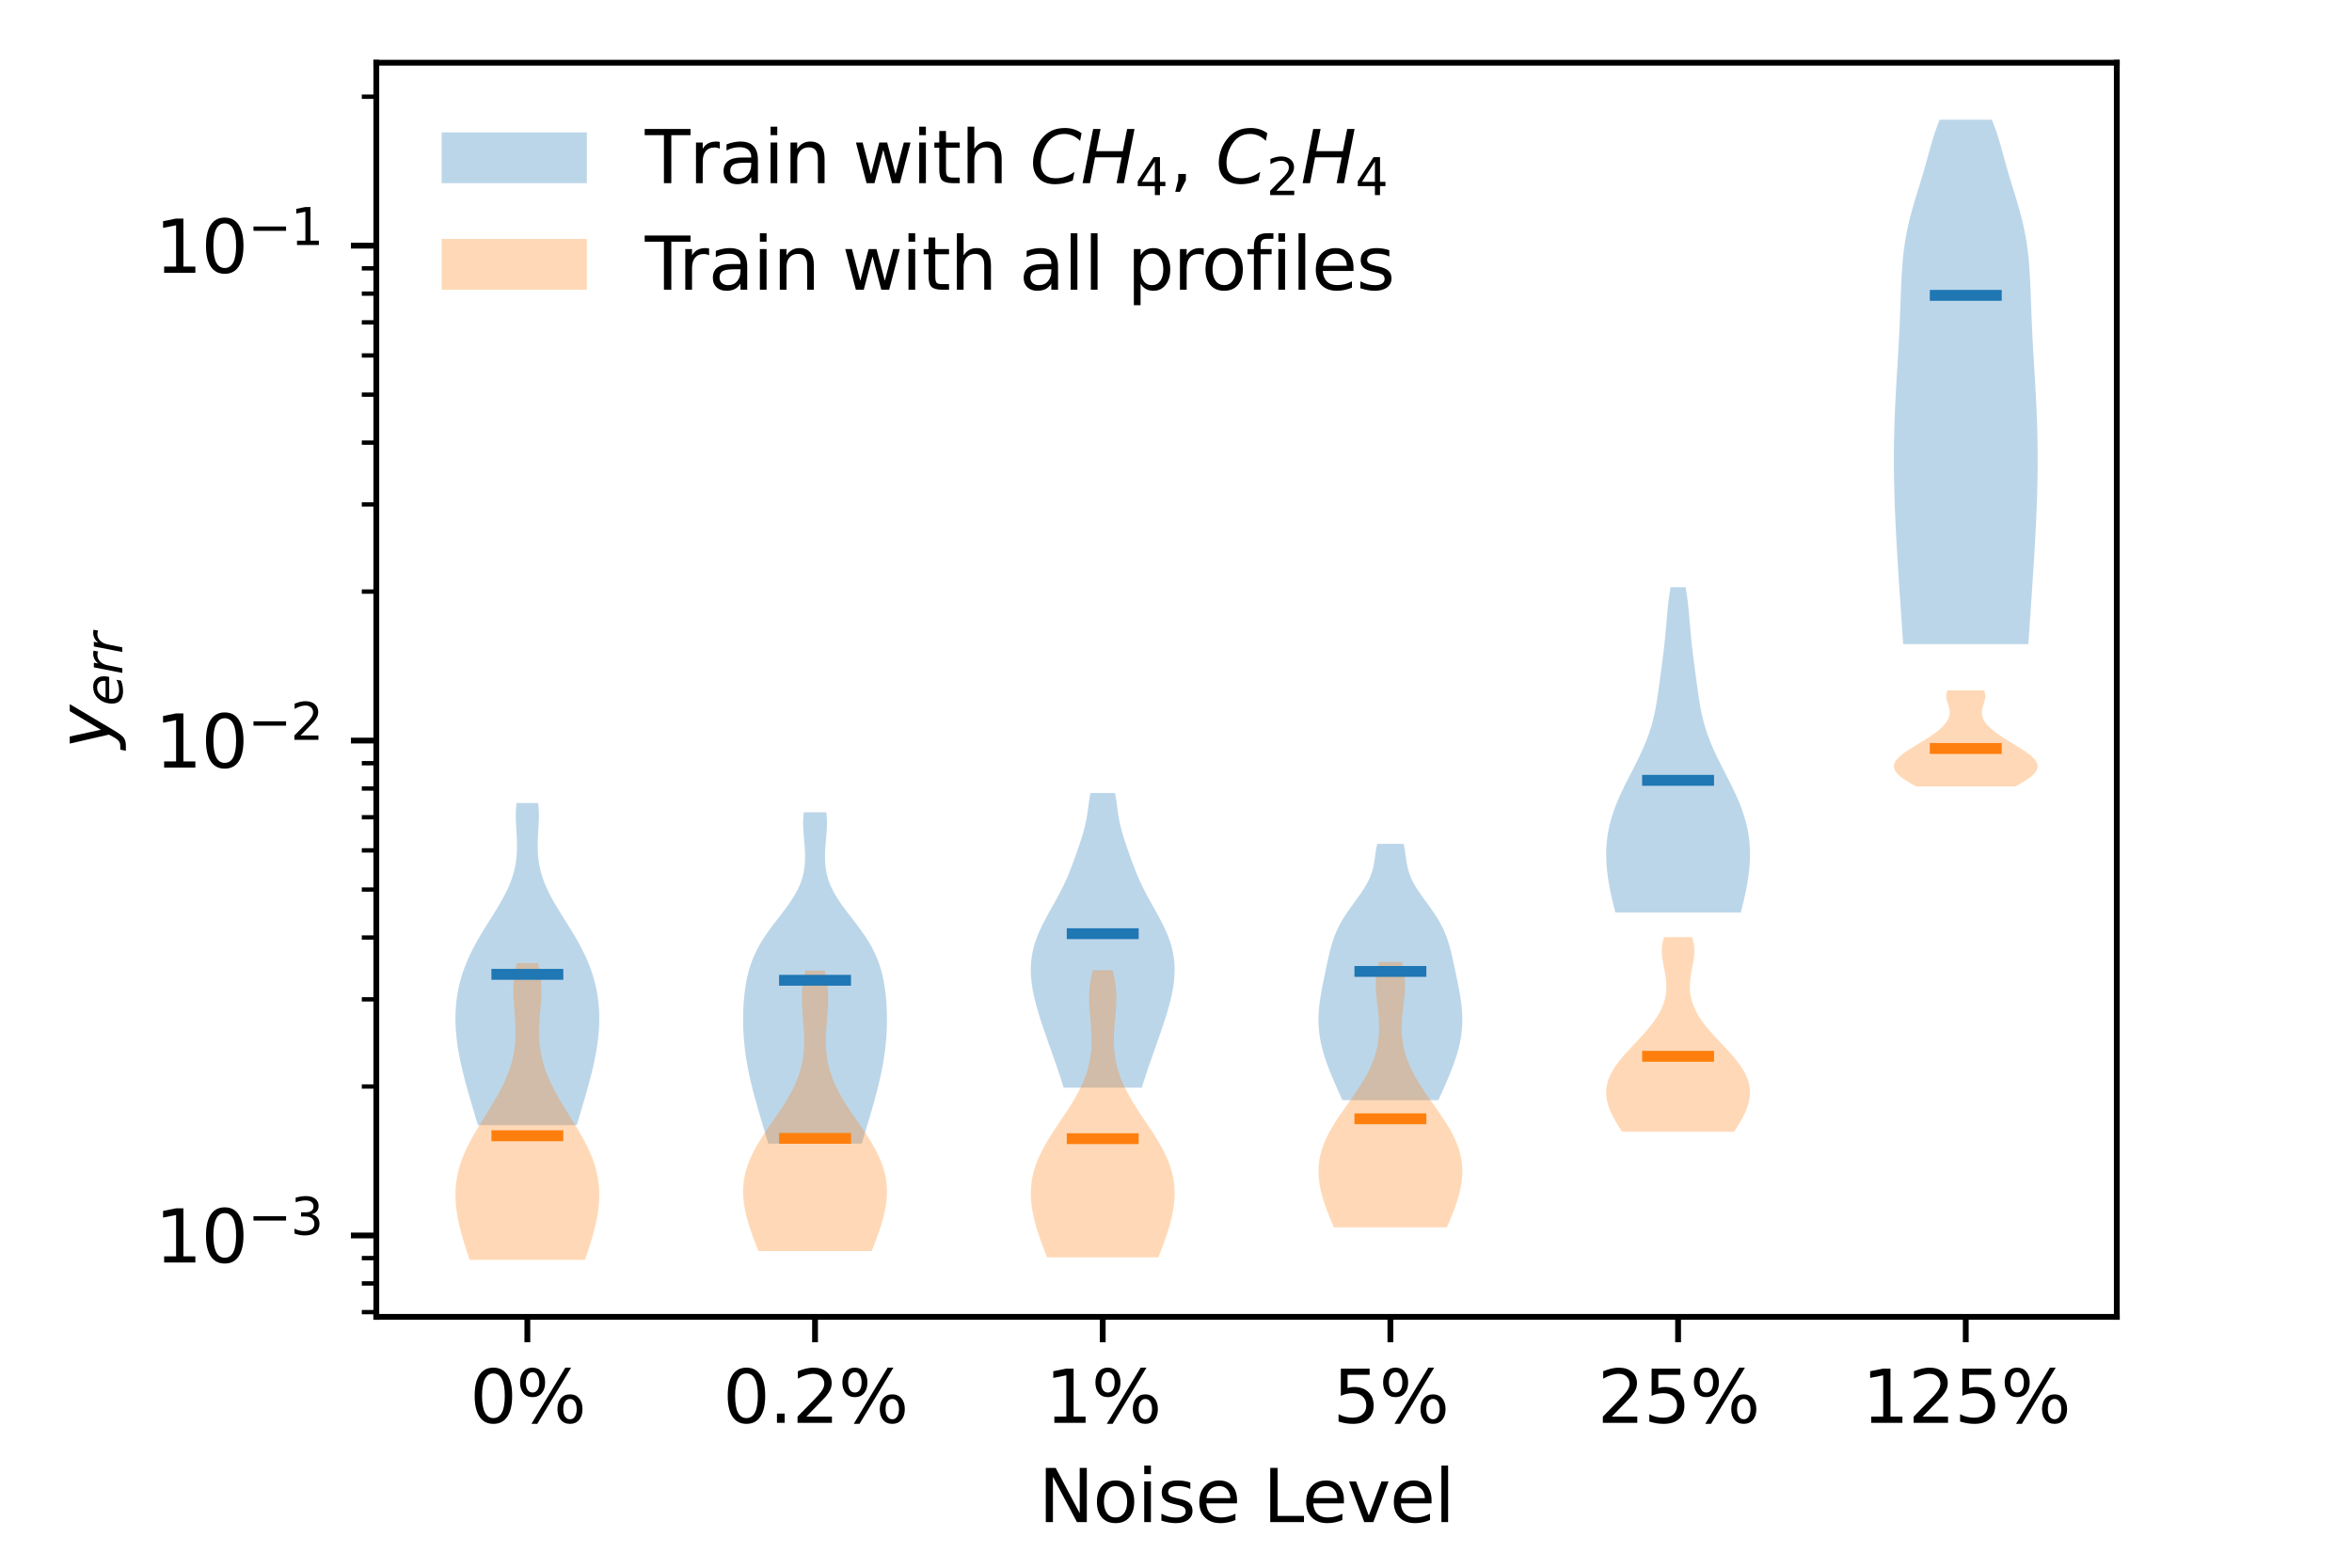 <?xml version="1.0" encoding="utf-8" standalone="no"?>
<!DOCTYPE svg PUBLIC "-//W3C//DTD SVG 1.1//EN"
  "http://www.w3.org/Graphics/SVG/1.1/DTD/svg11.dtd">
<svg xmlns:xlink="http://www.w3.org/1999/xlink" width="324pt" height="216pt" viewBox="0 0 324 216" xmlns="http://www.w3.org/2000/svg" version="1.1">
 <defs>
  <style type="text/css">*{stroke-linejoin: round; stroke-linecap: butt}</style>
 </defs>
 <g id="figure_1">
  <g id="patch_1">
   <path d="M 0 216 
L 324 216 
L 324 0 
L 0 0 
z
" style="fill: #ffffff"/>
  </g>
  <g id="axes_1">
   <g id="patch_2">
    <path d="M 51.84 181.44 
L 291.6 181.44 
L 291.6 8.64 
L 51.84 8.64 
z
" style="fill: #ffffff"/>
   </g>
   <g id="PolyCollection_1">
    <path d="M 79.459 155.025 
L 65.832 155.025 
L 65.529 154.003 
L 65.235 153.015 
L 64.953 152.059 
L 64.683 151.133 
L 64.427 150.235 
L 64.186 149.364 
L 63.962 148.517 
L 63.755 147.694 
L 63.566 146.894 
L 63.396 146.114 
L 63.246 145.354 
L 63.115 144.614 
L 63.003 143.891 
L 62.911 143.186 
L 62.839 142.497 
L 62.787 141.823 
L 62.753 141.165 
L 62.738 140.521 
L 62.742 139.891 
L 62.763 139.273 
L 62.802 138.669 
L 62.858 138.076 
L 62.93 137.495 
L 63.018 136.926 
L 63.121 136.367 
L 63.239 135.818 
L 63.371 135.28 
L 63.517 134.751 
L 63.675 134.231 
L 63.846 133.72 
L 64.029 133.218 
L 64.223 132.724 
L 64.427 132.239 
L 64.641 131.761 
L 64.863 131.291 
L 65.093 130.828 
L 65.33 130.372 
L 65.573 129.924 
L 65.821 129.481 
L 66.073 129.046 
L 66.327 128.617 
L 66.584 128.193 
L 66.84 127.776 
L 67.096 127.365 
L 67.351 126.959 
L 67.602 126.559 
L 67.85 126.164 
L 68.093 125.774 
L 68.33 125.389 
L 68.56 125.01 
L 68.783 124.635 
L 68.997 124.264 
L 69.202 123.899 
L 69.398 123.538 
L 69.584 123.181 
L 69.76 122.828 
L 69.925 122.48 
L 70.079 122.135 
L 70.222 121.795 
L 70.354 121.458 
L 70.476 121.125 
L 70.587 120.796 
L 70.687 120.471 
L 70.777 120.149 
L 70.857 119.83 
L 70.928 119.515 
L 70.99 119.203 
L 71.043 118.895 
L 71.088 118.59 
L 71.126 118.287 
L 71.156 117.988 
L 71.18 117.692 
L 71.198 117.399 
L 71.21 117.108 
L 71.216 116.821 
L 71.219 116.536 
L 71.217 116.254 
L 71.212 115.974 
L 71.203 115.698 
L 71.192 115.423 
L 71.179 115.152 
L 71.165 114.882 
L 71.149 114.616 
L 71.133 114.351 
L 71.117 114.089 
L 71.102 113.829 
L 71.088 113.572 
L 71.076 113.316 
L 71.066 113.063 
L 71.058 112.812 
L 71.053 112.563 
L 71.053 112.316 
L 71.055 112.072 
L 71.062 111.829 
L 71.074 111.588 
L 71.09 111.349 
L 71.111 111.112 
L 71.136 110.877 
L 71.167 110.644 
L 74.125 110.644 
L 74.125 110.644 
L 74.155 110.877 
L 74.18 111.112 
L 74.201 111.349 
L 74.217 111.588 
L 74.229 111.829 
L 74.236 112.072 
L 74.239 112.316 
L 74.238 112.563 
L 74.233 112.812 
L 74.226 113.063 
L 74.215 113.316 
L 74.203 113.572 
L 74.189 113.829 
L 74.174 114.089 
L 74.158 114.351 
L 74.142 114.616 
L 74.127 114.882 
L 74.112 115.152 
L 74.099 115.423 
L 74.088 115.698 
L 74.08 115.974 
L 74.074 116.254 
L 74.073 116.536 
L 74.075 116.821 
L 74.082 117.108 
L 74.094 117.399 
L 74.111 117.692 
L 74.135 117.988 
L 74.165 118.287 
L 74.203 118.59 
L 74.248 118.895 
L 74.301 119.203 
L 74.363 119.515 
L 74.434 119.83 
L 74.514 120.149 
L 74.604 120.471 
L 74.705 120.796 
L 74.816 121.125 
L 74.937 121.458 
L 75.069 121.795 
L 75.213 122.135 
L 75.367 122.48 
L 75.532 122.828 
L 75.707 123.181 
L 75.893 123.538 
L 76.089 123.899 
L 76.294 124.264 
L 76.509 124.635 
L 76.731 125.01 
L 76.962 125.389 
L 77.199 125.774 
L 77.441 126.164 
L 77.689 126.559 
L 77.941 126.959 
L 78.195 127.365 
L 78.451 127.776 
L 78.708 128.193 
L 78.964 128.617 
L 79.218 129.046 
L 79.47 129.481 
L 79.718 129.924 
L 79.961 130.372 
L 80.198 130.828 
L 80.428 131.291 
L 80.651 131.761 
L 80.864 132.239 
L 81.068 132.724 
L 81.262 133.218 
L 81.445 133.72 
L 81.616 134.231 
L 81.775 134.751 
L 81.92 135.28 
L 82.052 135.818 
L 82.17 136.367 
L 82.274 136.926 
L 82.361 137.495 
L 82.434 138.076 
L 82.489 138.669 
L 82.528 139.273 
L 82.55 139.891 
L 82.553 140.521 
L 82.538 141.165 
L 82.505 141.823 
L 82.452 142.497 
L 82.38 143.186 
L 82.288 143.891 
L 82.177 144.614 
L 82.045 145.354 
L 81.895 146.114 
L 81.725 146.894 
L 81.536 147.694 
L 81.329 148.517 
L 81.105 149.364 
L 80.865 150.235 
L 80.609 151.133 
L 80.339 152.059 
L 80.056 153.015 
L 79.762 154.003 
L 79.459 155.025 
z
" clip-path="url(#pd93935ab96)" style="fill: #1f77b4; fill-opacity: 0.3"/>
   </g>
   <g id="PolyCollection_2">
    <path d="M 118.712 157.577 
L 105.839 157.577 
L 105.518 156.498 
L 105.206 155.457 
L 104.906 154.451 
L 104.618 153.478 
L 104.345 152.537 
L 104.088 151.624 
L 103.848 150.739 
L 103.626 149.879 
L 103.423 149.043 
L 103.239 148.231 
L 103.075 147.44 
L 102.929 146.67 
L 102.802 145.919 
L 102.694 145.187 
L 102.603 144.472 
L 102.528 143.775 
L 102.469 143.093 
L 102.424 142.427 
L 102.393 141.775 
L 102.375 141.138 
L 102.368 140.513 
L 102.372 139.902 
L 102.387 139.303 
L 102.412 138.716 
L 102.447 138.141 
L 102.492 137.576 
L 102.547 137.022 
L 102.612 136.478 
L 102.688 135.944 
L 102.775 135.419 
L 102.874 134.904 
L 102.986 134.397 
L 103.11 133.899 
L 103.249 133.409 
L 103.403 132.927 
L 103.571 132.453 
L 103.754 131.986 
L 103.952 131.527 
L 104.165 131.074 
L 104.393 130.628 
L 104.635 130.189 
L 104.889 129.757 
L 105.155 129.33 
L 105.432 128.91 
L 105.717 128.495 
L 106.008 128.087 
L 106.305 127.684 
L 106.605 127.286 
L 106.905 126.893 
L 107.203 126.506 
L 107.499 126.123 
L 107.788 125.746 
L 108.071 125.373 
L 108.344 125.005 
L 108.606 124.642 
L 108.856 124.282 
L 109.092 123.927 
L 109.314 123.577 
L 109.521 123.23 
L 109.712 122.888 
L 109.888 122.549 
L 110.047 122.214 
L 110.191 121.883 
L 110.319 121.556 
L 110.432 121.232 
L 110.53 120.912 
L 110.615 120.595 
L 110.687 120.281 
L 110.746 119.971 
L 110.795 119.664 
L 110.833 119.36 
L 110.861 119.059 
L 110.882 118.761 
L 110.894 118.466 
L 110.9 118.175 
L 110.9 117.886 
L 110.894 117.599 
L 110.884 117.316 
L 110.87 117.035 
L 110.853 116.757 
L 110.834 116.481 
L 110.813 116.208 
L 110.79 115.937 
L 110.767 115.669 
L 110.744 115.404 
L 110.722 115.14 
L 110.701 114.879 
L 110.682 114.62 
L 110.665 114.364 
L 110.651 114.11 
L 110.641 113.857 
L 110.634 113.607 
L 110.632 113.36 
L 110.635 113.114 
L 110.642 112.87 
L 110.655 112.628 
L 110.673 112.388 
L 110.697 112.15 
L 110.726 111.914 
L 113.825 111.914 
L 113.825 111.914 
L 113.854 112.15 
L 113.878 112.388 
L 113.896 112.628 
L 113.909 112.87 
L 113.916 113.114 
L 113.919 113.36 
L 113.917 113.607 
L 113.91 113.857 
L 113.9 114.11 
L 113.886 114.364 
L 113.869 114.62 
L 113.85 114.879 
L 113.829 115.14 
L 113.806 115.404 
L 113.783 115.669 
L 113.76 115.937 
L 113.738 116.208 
L 113.717 116.481 
L 113.697 116.757 
L 113.681 117.035 
L 113.667 117.316 
L 113.657 117.599 
L 113.651 117.886 
L 113.651 118.175 
L 113.657 118.466 
L 113.669 118.761 
L 113.689 119.059 
L 113.718 119.36 
L 113.756 119.664 
L 113.805 119.971 
L 113.864 120.281 
L 113.936 120.595 
L 114.021 120.912 
L 114.119 121.232 
L 114.232 121.556 
L 114.36 121.883 
L 114.504 122.214 
L 114.663 122.549 
L 114.838 122.888 
L 115.03 123.23 
L 115.236 123.577 
L 115.459 123.927 
L 115.695 124.282 
L 115.945 124.642 
L 116.207 125.005 
L 116.48 125.373 
L 116.762 125.746 
L 117.052 126.123 
L 117.347 126.506 
L 117.646 126.893 
L 117.946 127.286 
L 118.246 127.684 
L 118.542 128.087 
L 118.834 128.495 
L 119.119 128.91 
L 119.395 129.33 
L 119.662 129.757 
L 119.916 130.189 
L 120.157 130.628 
L 120.385 131.074 
L 120.599 131.527 
L 120.797 131.986 
L 120.98 132.453 
L 121.148 132.927 
L 121.301 133.409 
L 121.44 133.899 
L 121.565 134.397 
L 121.677 134.904 
L 121.776 135.419 
L 121.863 135.944 
L 121.939 136.478 
L 122.004 137.022 
L 122.058 137.576 
L 122.103 138.141 
L 122.138 138.716 
L 122.163 139.303 
L 122.178 139.902 
L 122.183 140.513 
L 122.176 141.138 
L 122.158 141.775 
L 122.127 142.427 
L 122.082 143.093 
L 122.023 143.775 
L 121.948 144.472 
L 121.857 145.187 
L 121.748 145.919 
L 121.621 146.67 
L 121.476 147.44 
L 121.311 148.231 
L 121.128 149.043 
L 120.925 149.879 
L 120.703 150.739 
L 120.463 151.624 
L 120.206 152.537 
L 119.933 153.478 
L 119.645 154.451 
L 119.344 155.457 
L 119.032 156.498 
L 118.712 157.577 
z
" clip-path="url(#pd93935ab96)" style="fill: #1f77b4; fill-opacity: 0.3"/>
   </g>
   <g id="PolyCollection_3">
    <path d="M 157.285 149.859 
L 146.525 149.859 
L 146.249 148.992 
L 145.973 148.15 
L 145.698 147.332 
L 145.425 146.535 
L 145.156 145.76 
L 144.891 145.004 
L 144.632 144.267 
L 144.378 143.548 
L 144.132 142.846 
L 143.895 142.16 
L 143.667 141.49 
L 143.449 140.834 
L 143.243 140.193 
L 143.05 139.565 
L 142.87 138.951 
L 142.704 138.349 
L 142.554 137.758 
L 142.42 137.18 
L 142.303 136.612 
L 142.205 136.055 
L 142.124 135.509 
L 142.063 134.972 
L 142.021 134.445 
L 142 133.927 
L 141.998 133.418 
L 142.016 132.918 
L 142.054 132.426 
L 142.111 131.942 
L 142.187 131.465 
L 142.282 130.997 
L 142.394 130.535 
L 142.522 130.081 
L 142.666 129.634 
L 142.824 129.193 
L 142.995 128.758 
L 143.177 128.33 
L 143.368 127.908 
L 143.568 127.492 
L 143.774 127.082 
L 143.985 126.677 
L 144.199 126.278 
L 144.414 125.884 
L 144.63 125.496 
L 144.845 125.112 
L 145.057 124.733 
L 145.266 124.359 
L 145.471 123.99 
L 145.669 123.625 
L 145.862 123.265 
L 146.049 122.909 
L 146.228 122.557 
L 146.401 122.209 
L 146.567 121.866 
L 146.725 121.526 
L 146.877 121.19 
L 147.023 120.858 
L 147.162 120.53 
L 147.296 120.205 
L 147.425 119.884 
L 147.55 119.566 
L 147.67 119.251 
L 147.787 118.94 
L 147.901 118.632 
L 148.012 118.328 
L 148.12 118.026 
L 148.226 117.728 
L 148.331 117.432 
L 148.433 117.139 
L 148.533 116.849 
L 148.631 116.562 
L 148.727 116.278 
L 148.821 115.997 
L 148.912 115.718 
L 149 115.441 
L 149.084 115.168 
L 149.166 114.896 
L 149.243 114.628 
L 149.316 114.361 
L 149.385 114.097 
L 149.45 113.836 
L 149.511 113.576 
L 149.567 113.319 
L 149.619 113.064 
L 149.667 112.812 
L 149.711 112.561 
L 149.752 112.313 
L 149.79 112.066 
L 149.826 111.822 
L 149.859 111.579 
L 149.892 111.339 
L 149.923 111.101 
L 149.955 110.864 
L 149.987 110.629 
L 150.019 110.396 
L 150.054 110.165 
L 150.09 109.936 
L 150.129 109.709 
L 150.171 109.483 
L 150.215 109.259 
L 153.595 109.259 
L 153.595 109.259 
L 153.64 109.483 
L 153.681 109.709 
L 153.72 109.936 
L 153.756 110.165 
L 153.791 110.396 
L 153.824 110.629 
L 153.856 110.864 
L 153.887 111.101 
L 153.919 111.339 
L 153.951 111.579 
L 153.985 111.822 
L 154.02 112.066 
L 154.058 112.313 
L 154.099 112.561 
L 154.143 112.812 
L 154.191 113.064 
L 154.243 113.319 
L 154.299 113.576 
L 154.36 113.836 
L 154.425 114.097 
L 154.494 114.361 
L 154.567 114.628 
L 154.645 114.896 
L 154.726 115.168 
L 154.811 115.441 
L 154.898 115.718 
L 154.989 115.997 
L 155.083 116.278 
L 155.179 116.562 
L 155.277 116.849 
L 155.377 117.139 
L 155.48 117.432 
L 155.584 117.728 
L 155.69 118.026 
L 155.799 118.328 
L 155.91 118.632 
L 156.023 118.94 
L 156.14 119.251 
L 156.261 119.566 
L 156.385 119.884 
L 156.514 120.205 
L 156.648 120.53 
L 156.788 120.858 
L 156.933 121.19 
L 157.085 121.526 
L 157.244 121.866 
L 157.409 122.209 
L 157.582 122.557 
L 157.761 122.909 
L 157.948 123.265 
L 158.141 123.625 
L 158.34 123.99 
L 158.544 124.359 
L 158.753 124.733 
L 158.965 125.112 
L 159.18 125.496 
L 159.396 125.884 
L 159.612 126.278 
L 159.826 126.677 
L 160.037 127.082 
L 160.243 127.492 
L 160.442 127.908 
L 160.634 128.33 
L 160.816 128.758 
L 160.986 129.193 
L 161.144 129.634 
L 161.288 130.081 
L 161.417 130.535 
L 161.529 130.997 
L 161.623 131.465 
L 161.699 131.942 
L 161.757 132.426 
L 161.795 132.918 
L 161.813 133.418 
L 161.811 133.927 
L 161.789 134.445 
L 161.747 134.972 
L 161.686 135.509 
L 161.606 136.055 
L 161.507 136.612 
L 161.39 137.18 
L 161.256 137.758 
L 161.106 138.349 
L 160.941 138.951 
L 160.761 139.565 
L 160.567 140.193 
L 160.361 140.834 
L 160.143 141.49 
L 159.915 142.16 
L 159.678 142.846 
L 159.432 143.548 
L 159.179 144.267 
L 158.919 145.004 
L 158.654 145.76 
L 158.385 146.535 
L 158.112 147.332 
L 157.838 148.15 
L 157.562 148.992 
L 157.285 149.859 
z
" clip-path="url(#pd93935ab96)" style="fill: #1f77b4; fill-opacity: 0.3"/>
   </g>
   <g id="PolyCollection_4">
    <path d="M 198.154 151.577 
L 184.915 151.577 
L 184.61 150.899 
L 184.313 150.235 
L 184.026 149.586 
L 183.75 148.951 
L 183.486 148.33 
L 183.238 147.721 
L 183.004 147.124 
L 182.788 146.539 
L 182.589 145.966 
L 182.408 145.403 
L 182.247 144.851 
L 182.104 144.309 
L 181.981 143.777 
L 181.877 143.254 
L 181.792 142.74 
L 181.725 142.235 
L 181.676 141.738 
L 181.645 141.25 
L 181.629 140.769 
L 181.627 140.297 
L 181.64 139.831 
L 181.665 139.373 
L 181.701 138.922 
L 181.747 138.477 
L 181.801 138.04 
L 181.862 137.608 
L 181.929 137.183 
L 182.001 136.764 
L 182.076 136.35 
L 182.153 135.943 
L 182.232 135.54 
L 182.312 135.144 
L 182.392 134.752 
L 182.472 134.366 
L 182.552 133.984 
L 182.631 133.608 
L 182.709 133.236 
L 182.788 132.868 
L 182.866 132.506 
L 182.945 132.147 
L 183.025 131.793 
L 183.107 131.443 
L 183.192 131.098 
L 183.28 130.756 
L 183.371 130.418 
L 183.468 130.084 
L 183.57 129.753 
L 183.678 129.427 
L 183.793 129.103 
L 183.915 128.784 
L 184.045 128.467 
L 184.182 128.155 
L 184.327 127.845 
L 184.481 127.538 
L 184.641 127.235 
L 184.81 126.935 
L 184.985 126.638 
L 185.166 126.343 
L 185.353 126.052 
L 185.545 125.763 
L 185.741 125.478 
L 185.94 125.195 
L 186.141 124.914 
L 186.342 124.637 
L 186.543 124.362 
L 186.743 124.089 
L 186.939 123.819 
L 187.132 123.551 
L 187.321 123.286 
L 187.503 123.023 
L 187.679 122.762 
L 187.847 122.504 
L 188.007 122.248 
L 188.158 121.994 
L 188.3 121.742 
L 188.432 121.493 
L 188.554 121.245 
L 188.667 121 
L 188.769 120.756 
L 188.862 120.515 
L 188.946 120.275 
L 189.021 120.038 
L 189.088 119.802 
L 189.148 119.568 
L 189.2 119.336 
L 189.247 119.106 
L 189.289 118.877 
L 189.327 118.651 
L 189.361 118.426 
L 189.393 118.202 
L 189.424 117.981 
L 189.455 117.761 
L 189.486 117.543 
L 189.518 117.326 
L 189.551 117.111 
L 189.588 116.897 
L 189.627 116.685 
L 189.669 116.474 
L 189.715 116.265 
L 193.355 116.265 
L 193.355 116.265 
L 193.401 116.474 
L 193.443 116.685 
L 193.482 116.897 
L 193.518 117.111 
L 193.552 117.326 
L 193.584 117.543 
L 193.615 117.761 
L 193.646 117.981 
L 193.677 118.202 
L 193.709 118.426 
L 193.743 118.651 
L 193.781 118.877 
L 193.823 119.106 
L 193.869 119.336 
L 193.922 119.568 
L 193.981 119.802 
L 194.048 120.038 
L 194.124 120.275 
L 194.207 120.515 
L 194.301 120.756 
L 194.403 121 
L 194.516 121.245 
L 194.638 121.493 
L 194.77 121.742 
L 194.912 121.994 
L 195.063 122.248 
L 195.223 122.504 
L 195.391 122.762 
L 195.567 123.023 
L 195.749 123.286 
L 195.937 123.551 
L 196.13 123.819 
L 196.327 124.089 
L 196.527 124.362 
L 196.728 124.637 
L 196.929 124.914 
L 197.13 125.195 
L 197.328 125.478 
L 197.524 125.763 
L 197.716 126.052 
L 197.903 126.343 
L 198.085 126.638 
L 198.26 126.935 
L 198.428 127.235 
L 198.589 127.538 
L 198.742 127.845 
L 198.888 128.155 
L 199.025 128.467 
L 199.155 128.784 
L 199.277 129.103 
L 199.392 129.427 
L 199.5 129.753 
L 199.602 130.084 
L 199.698 130.418 
L 199.79 130.756 
L 199.878 131.098 
L 199.963 131.443 
L 200.045 131.793 
L 200.125 132.147 
L 200.204 132.506 
L 200.282 132.868 
L 200.361 133.236 
L 200.439 133.608 
L 200.518 133.984 
L 200.598 134.366 
L 200.677 134.752 
L 200.758 135.144 
L 200.837 135.54 
L 200.916 135.943 
L 200.994 136.35 
L 201.069 136.764 
L 201.14 137.183 
L 201.207 137.608 
L 201.269 138.04 
L 201.323 138.477 
L 201.369 138.922 
L 201.405 139.373 
L 201.43 139.831 
L 201.442 140.297 
L 201.441 140.769 
L 201.425 141.25 
L 201.393 141.738 
L 201.344 142.235 
L 201.278 142.74 
L 201.193 143.254 
L 201.089 143.777 
L 200.965 144.309 
L 200.823 144.851 
L 200.661 145.403 
L 200.481 145.966 
L 200.282 146.539 
L 200.065 147.124 
L 199.832 147.721 
L 199.583 148.33 
L 199.32 148.951 
L 199.044 149.586 
L 198.757 150.235 
L 198.46 150.899 
L 198.154 151.577 
z
" clip-path="url(#pd93935ab96)" style="fill: #1f77b4; fill-opacity: 0.3"/>
   </g>
   <g id="PolyCollection_5">
    <path d="M 239.8 125.731 
L 222.529 125.731 
L 222.264 124.689 
L 222.026 123.683 
L 221.816 122.71 
L 221.638 121.768 
L 221.493 120.855 
L 221.382 119.969 
L 221.305 119.109 
L 221.264 118.274 
L 221.257 117.461 
L 221.285 116.67 
L 221.347 115.899 
L 221.441 115.148 
L 221.565 114.416 
L 221.718 113.701 
L 221.898 113.004 
L 222.102 112.322 
L 222.326 111.655 
L 222.569 111.004 
L 222.827 110.366 
L 223.097 109.741 
L 223.377 109.13 
L 223.663 108.531 
L 223.953 107.944 
L 224.243 107.368 
L 224.532 106.803 
L 224.816 106.249 
L 225.094 105.705 
L 225.365 105.171 
L 225.625 104.646 
L 225.875 104.131 
L 226.112 103.624 
L 226.337 103.126 
L 226.548 102.636 
L 226.746 102.154 
L 226.93 101.679 
L 227.1 101.213 
L 227.257 100.753 
L 227.401 100.3 
L 227.533 99.855 
L 227.653 99.415 
L 227.763 98.983 
L 227.863 98.556 
L 227.955 98.136 
L 228.038 97.721 
L 228.115 97.312 
L 228.186 96.909 
L 228.251 96.511 
L 228.313 96.119 
L 228.371 95.731 
L 228.426 95.349 
L 228.479 94.971 
L 228.53 94.599 
L 228.579 94.23 
L 228.628 93.867 
L 228.676 93.508 
L 228.723 93.153 
L 228.77 92.802 
L 228.816 92.455 
L 228.862 92.113 
L 228.906 91.774 
L 228.951 91.439 
L 228.994 91.108 
L 229.036 90.781 
L 229.078 90.457 
L 229.118 90.136 
L 229.157 89.819 
L 229.194 89.506 
L 229.23 89.196 
L 229.265 88.888 
L 229.298 88.585 
L 229.329 88.284 
L 229.359 87.986 
L 229.388 87.691 
L 229.416 87.399 
L 229.442 87.11 
L 229.467 86.824 
L 229.492 86.54 
L 229.516 86.259 
L 229.539 85.981 
L 229.563 85.705 
L 229.586 85.432 
L 229.609 85.162 
L 229.632 84.894 
L 229.656 84.628 
L 229.68 84.364 
L 229.705 84.103 
L 229.73 83.845 
L 229.757 83.588 
L 229.785 83.334 
L 229.813 83.082 
L 229.843 82.832 
L 229.874 82.584 
L 229.906 82.338 
L 229.94 82.094 
L 229.975 81.852 
L 230.01 81.612 
L 230.047 81.374 
L 230.086 81.138 
L 230.125 80.904 
L 232.205 80.904 
L 232.205 80.904 
L 232.244 81.138 
L 232.282 81.374 
L 232.319 81.612 
L 232.355 81.852 
L 232.389 82.094 
L 232.423 82.338 
L 232.455 82.584 
L 232.486 82.832 
L 232.516 83.082 
L 232.545 83.334 
L 232.572 83.588 
L 232.599 83.845 
L 232.624 84.103 
L 232.649 84.364 
L 232.674 84.628 
L 232.697 84.894 
L 232.721 85.162 
L 232.744 85.432 
L 232.767 85.705 
L 232.79 85.981 
L 232.813 86.259 
L 232.837 86.54 
L 232.862 86.824 
L 232.887 87.11 
L 232.914 87.399 
L 232.941 87.691 
L 232.97 87.986 
L 233 88.284 
L 233.032 88.585 
L 233.065 88.888 
L 233.099 89.196 
L 233.135 89.506 
L 233.173 89.819 
L 233.211 90.136 
L 233.251 90.457 
L 233.293 90.781 
L 233.335 91.108 
L 233.379 91.439 
L 233.423 91.774 
L 233.468 92.113 
L 233.513 92.455 
L 233.559 92.802 
L 233.606 93.153 
L 233.653 93.508 
L 233.701 93.867 
L 233.75 94.23 
L 233.799 94.599 
L 233.851 94.971 
L 233.903 95.349 
L 233.958 95.731 
L 234.016 96.119 
L 234.078 96.511 
L 234.144 96.909 
L 234.214 97.312 
L 234.291 97.721 
L 234.375 98.136 
L 234.466 98.556 
L 234.566 98.983 
L 234.676 99.415 
L 234.797 99.855 
L 234.929 100.3 
L 235.073 100.753 
L 235.229 101.213 
L 235.4 101.679 
L 235.583 102.154 
L 235.781 102.636 
L 235.992 103.126 
L 236.217 103.624 
L 236.454 104.131 
L 236.704 104.646 
L 236.965 105.171 
L 237.235 105.705 
L 237.513 106.249 
L 237.798 106.803 
L 238.086 107.368 
L 238.376 107.944 
L 238.666 108.531 
L 238.952 109.13 
L 239.232 109.741 
L 239.502 110.366 
L 239.76 111.004 
L 240.003 111.655 
L 240.228 112.322 
L 240.431 113.004 
L 240.611 113.701 
L 240.764 114.416 
L 240.889 115.148 
L 240.982 115.899 
L 241.044 116.67 
L 241.072 117.461 
L 241.066 118.274 
L 241.024 119.109 
L 240.947 119.969 
L 240.836 120.855 
L 240.691 121.768 
L 240.513 122.71 
L 240.304 123.683 
L 240.065 124.689 
L 239.8 125.731 
z
" clip-path="url(#pd93935ab96)" style="fill: #1f77b4; fill-opacity: 0.3"/>
   </g>
   <g id="PolyCollection_6">
    <path d="M 279.42 88.748 
L 262.168 88.748 
L 261.968 85.771 
L 261.785 83.066 
L 261.618 80.587 
L 261.469 78.3 
L 261.338 76.177 
L 261.225 74.195 
L 261.128 72.339 
L 261.05 70.591 
L 260.987 68.942 
L 260.941 67.379 
L 260.909 65.894 
L 260.892 64.481 
L 260.887 63.132 
L 260.894 61.841 
L 260.911 60.605 
L 260.938 59.418 
L 260.972 58.277 
L 261.013 57.178 
L 261.059 56.119 
L 261.108 55.096 
L 261.161 54.107 
L 261.215 53.15 
L 261.269 52.223 
L 261.324 51.325 
L 261.377 50.453 
L 261.428 49.605 
L 261.477 48.782 
L 261.523 47.98 
L 261.566 47.2 
L 261.605 46.44 
L 261.642 45.698 
L 261.676 44.975 
L 261.706 44.269 
L 261.734 43.58 
L 261.76 42.906 
L 261.785 42.247 
L 261.808 41.603 
L 261.831 40.972 
L 261.854 40.355 
L 261.878 39.75 
L 261.903 39.157 
L 261.93 38.576 
L 261.96 38.006 
L 261.994 37.446 
L 262.031 36.897 
L 262.072 36.359 
L 262.118 35.829 
L 262.169 35.309 
L 262.225 34.798 
L 262.287 34.296 
L 262.355 33.802 
L 262.427 33.316 
L 262.506 32.838 
L 262.59 32.368 
L 262.679 31.905 
L 262.773 31.449 
L 262.872 31 
L 262.975 30.557 
L 263.082 30.122 
L 263.192 29.692 
L 263.305 29.269 
L 263.42 28.852 
L 263.537 28.44 
L 263.655 28.034 
L 263.774 27.634 
L 263.893 27.238 
L 264.012 26.849 
L 264.131 26.464 
L 264.248 26.084 
L 264.364 25.709 
L 264.478 25.338 
L 264.589 24.973 
L 264.699 24.611 
L 264.806 24.254 
L 264.911 23.901 
L 265.013 23.553 
L 265.113 23.208 
L 265.21 22.868 
L 265.305 22.531 
L 265.398 22.198 
L 265.489 21.869 
L 265.579 21.543 
L 265.667 21.221 
L 265.755 20.903 
L 265.842 20.588 
L 265.929 20.276 
L 266.016 19.967 
L 266.104 19.662 
L 266.194 19.359 
L 266.284 19.06 
L 266.376 18.764 
L 266.471 18.47 
L 266.568 18.18 
L 266.667 17.892 
L 266.769 17.607 
L 266.874 17.325 
L 266.982 17.046 
L 267.092 16.769 
L 267.206 16.495 
L 274.383 16.495 
L 274.383 16.495 
L 274.496 16.769 
L 274.607 17.046 
L 274.715 17.325 
L 274.82 17.607 
L 274.922 17.892 
L 275.021 18.18 
L 275.118 18.47 
L 275.212 18.764 
L 275.305 19.06 
L 275.395 19.359 
L 275.484 19.662 
L 275.572 19.967 
L 275.66 20.276 
L 275.747 20.588 
L 275.834 20.903 
L 275.921 21.221 
L 276.01 21.543 
L 276.099 21.869 
L 276.19 22.198 
L 276.283 22.531 
L 276.378 22.868 
L 276.476 23.208 
L 276.575 23.553 
L 276.678 23.901 
L 276.782 24.254 
L 276.89 24.611 
L 276.999 24.973 
L 277.111 25.338 
L 277.225 25.709 
L 277.341 26.084 
L 277.458 26.464 
L 277.576 26.849 
L 277.695 27.238 
L 277.815 27.634 
L 277.934 28.034 
L 278.052 28.44 
L 278.169 28.852 
L 278.284 29.269 
L 278.397 29.692 
L 278.507 30.122 
L 278.614 30.557 
L 278.717 31 
L 278.816 31.449 
L 278.91 31.905 
L 278.999 32.368 
L 279.083 32.838 
L 279.161 33.316 
L 279.234 33.802 
L 279.302 34.296 
L 279.363 34.798 
L 279.42 35.309 
L 279.471 35.829 
L 279.517 36.359 
L 279.558 36.897 
L 279.595 37.446 
L 279.628 38.006 
L 279.658 38.576 
L 279.686 39.157 
L 279.711 39.75 
L 279.735 40.355 
L 279.758 40.972 
L 279.781 41.603 
L 279.804 42.247 
L 279.828 42.906 
L 279.854 43.58 
L 279.883 44.269 
L 279.913 44.975 
L 279.947 45.698 
L 279.983 46.44 
L 280.023 47.2 
L 280.066 47.98 
L 280.112 48.782 
L 280.161 49.605 
L 280.212 50.453 
L 280.265 51.325 
L 280.319 52.223 
L 280.374 53.15 
L 280.428 54.107 
L 280.48 55.096 
L 280.53 56.119 
L 280.576 57.178 
L 280.617 58.277 
L 280.651 59.418 
L 280.677 60.605 
L 280.695 61.841 
L 280.702 63.132 
L 280.697 64.481 
L 280.68 65.894 
L 280.648 67.379 
L 280.602 68.942 
L 280.539 70.591 
L 280.46 72.339 
L 280.364 74.195 
L 280.251 76.177 
L 280.119 78.3 
L 279.971 80.587 
L 279.804 83.066 
L 279.62 85.771 
L 279.42 88.748 
z
" clip-path="url(#pd93935ab96)" style="fill: #1f77b4; fill-opacity: 0.3"/>
   </g>
   <g id="PolyCollection_7">
    <path d="M 80.588 173.585 
L 64.703 173.585 
L 64.406 172.708 
L 64.127 171.855 
L 63.868 171.026 
L 63.632 170.22 
L 63.421 169.435 
L 63.236 168.671 
L 63.079 167.925 
L 62.95 167.198 
L 62.852 166.489 
L 62.783 165.796 
L 62.746 165.118 
L 62.738 164.456 
L 62.761 163.809 
L 62.813 163.175 
L 62.893 162.555 
L 63.001 161.947 
L 63.134 161.352 
L 63.292 160.768 
L 63.473 160.196 
L 63.673 159.634 
L 63.893 159.083 
L 64.128 158.542 
L 64.378 158.01 
L 64.64 157.488 
L 64.912 156.976 
L 65.191 156.471 
L 65.476 155.976 
L 65.765 155.488 
L 66.055 155.008 
L 66.345 154.536 
L 66.634 154.072 
L 66.918 153.614 
L 67.199 153.164 
L 67.472 152.72 
L 67.739 152.283 
L 67.998 151.852 
L 68.247 151.427 
L 68.486 151.008 
L 68.715 150.596 
L 68.933 150.188 
L 69.14 149.787 
L 69.335 149.391 
L 69.519 149 
L 69.691 148.614 
L 69.851 148.233 
L 69.999 147.856 
L 70.136 147.485 
L 70.261 147.118 
L 70.375 146.756 
L 70.479 146.398 
L 70.572 146.044 
L 70.655 145.695 
L 70.729 145.349 
L 70.793 145.008 
L 70.848 144.67 
L 70.895 144.337 
L 70.934 144.007 
L 70.966 143.68 
L 70.99 143.358 
L 71.008 143.038 
L 71.019 142.722 
L 71.025 142.41 
L 71.026 142.1 
L 71.022 141.794 
L 71.014 141.491 
L 71.002 141.191 
L 70.987 140.894 
L 70.97 140.6 
L 70.95 140.309 
L 70.929 140.021 
L 70.906 139.736 
L 70.883 139.453 
L 70.859 139.173 
L 70.836 138.895 
L 70.814 138.62 
L 70.792 138.348 
L 70.772 138.078 
L 70.755 137.811 
L 70.739 137.546 
L 70.727 137.283 
L 70.717 137.023 
L 70.71 136.764 
L 70.708 136.509 
L 70.709 136.255 
L 70.713 136.003 
L 70.722 135.754 
L 70.735 135.507 
L 70.752 135.261 
L 70.774 135.018 
L 70.799 134.777 
L 70.829 134.537 
L 70.863 134.3 
L 70.9 134.065 
L 70.941 133.831 
L 70.986 133.599 
L 71.034 133.369 
L 71.084 133.141 
L 71.138 132.914 
L 71.193 132.689 
L 74.098 132.689 
L 74.098 132.689 
L 74.154 132.914 
L 74.207 133.141 
L 74.258 133.369 
L 74.305 133.599 
L 74.35 133.831 
L 74.391 134.065 
L 74.428 134.3 
L 74.462 134.537 
L 74.492 134.777 
L 74.517 135.018 
L 74.539 135.261 
L 74.556 135.507 
L 74.569 135.754 
L 74.578 136.003 
L 74.583 136.255 
L 74.584 136.509 
L 74.581 136.764 
L 74.574 137.023 
L 74.565 137.283 
L 74.552 137.546 
L 74.537 137.811 
L 74.519 138.078 
L 74.499 138.348 
L 74.478 138.62 
L 74.455 138.895 
L 74.432 139.173 
L 74.408 139.453 
L 74.385 139.736 
L 74.363 140.021 
L 74.341 140.309 
L 74.321 140.6 
L 74.304 140.894 
L 74.289 141.191 
L 74.277 141.491 
L 74.269 141.794 
L 74.265 142.1 
L 74.266 142.41 
L 74.272 142.722 
L 74.284 143.038 
L 74.301 143.358 
L 74.326 143.68 
L 74.357 144.007 
L 74.396 144.337 
L 74.443 144.67 
L 74.498 145.008 
L 74.562 145.349 
L 74.636 145.695 
L 74.719 146.044 
L 74.812 146.398 
L 74.916 146.756 
L 75.03 147.118 
L 75.156 147.485 
L 75.292 147.856 
L 75.441 148.233 
L 75.601 148.614 
L 75.772 149 
L 75.956 149.391 
L 76.151 149.787 
L 76.358 150.188 
L 76.576 150.596 
L 76.805 151.008 
L 77.044 151.427 
L 77.294 151.852 
L 77.552 152.283 
L 77.819 152.72 
L 78.093 153.164 
L 78.373 153.614 
L 78.658 154.072 
L 78.946 154.536 
L 79.236 155.008 
L 79.526 155.488 
L 79.815 155.976 
L 80.1 156.471 
L 80.38 156.976 
L 80.651 157.488 
L 80.913 158.01 
L 81.163 158.542 
L 81.399 159.083 
L 81.618 159.634 
L 81.819 160.196 
L 81.999 160.768 
L 82.157 161.352 
L 82.29 161.947 
L 82.398 162.555 
L 82.478 163.175 
L 82.53 163.809 
L 82.553 164.456 
L 82.546 165.118 
L 82.508 165.796 
L 82.439 166.489 
L 82.341 167.198 
L 82.212 167.925 
L 82.055 168.671 
L 81.87 169.435 
L 81.659 170.22 
L 81.423 171.026 
L 81.165 171.855 
L 80.885 172.708 
L 80.588 173.585 
z
" clip-path="url(#pd93935ab96)" style="fill: #ff7f0e; fill-opacity: 0.3"/>
   </g>
   <g id="PolyCollection_8">
    <path d="M 120.076 172.377 
L 104.475 172.377 
L 104.16 171.583 
L 103.863 170.811 
L 103.587 170.058 
L 103.335 169.323 
L 103.108 168.607 
L 102.908 167.907 
L 102.738 167.224 
L 102.599 166.556 
L 102.492 165.903 
L 102.417 165.263 
L 102.376 164.638 
L 102.368 164.025 
L 102.393 163.425 
L 102.45 162.836 
L 102.538 162.259 
L 102.656 161.693 
L 102.803 161.138 
L 102.977 160.593 
L 103.174 160.058 
L 103.395 159.532 
L 103.635 159.016 
L 103.892 158.508 
L 104.165 158.009 
L 104.45 157.518 
L 104.744 157.035 
L 105.046 156.56 
L 105.353 156.092 
L 105.662 155.632 
L 105.972 155.179 
L 106.28 154.732 
L 106.584 154.292 
L 106.883 153.859 
L 107.174 153.432 
L 107.458 153.011 
L 107.732 152.596 
L 107.995 152.186 
L 108.247 151.782 
L 108.487 151.384 
L 108.714 150.991 
L 108.929 150.603 
L 109.13 150.22 
L 109.319 149.842 
L 109.494 149.469 
L 109.656 149.1 
L 109.805 148.736 
L 109.942 148.376 
L 110.067 148.021 
L 110.18 147.67 
L 110.281 147.323 
L 110.372 146.98 
L 110.452 146.64 
L 110.522 146.305 
L 110.582 145.974 
L 110.634 145.646 
L 110.677 145.322 
L 110.712 145.001 
L 110.74 144.684 
L 110.761 144.37 
L 110.776 144.059 
L 110.784 143.752 
L 110.787 143.447 
L 110.786 143.146 
L 110.78 142.848 
L 110.77 142.553 
L 110.756 142.261 
L 110.74 141.971 
L 110.722 141.685 
L 110.701 141.401 
L 110.679 141.12 
L 110.656 140.841 
L 110.633 140.565 
L 110.61 140.292 
L 110.587 140.021 
L 110.564 139.753 
L 110.543 139.487 
L 110.524 139.223 
L 110.506 138.962 
L 110.491 138.703 
L 110.478 138.446 
L 110.469 138.191 
L 110.462 137.939 
L 110.459 137.689 
L 110.459 137.441 
L 110.462 137.194 
L 110.47 136.95 
L 110.481 136.708 
L 110.496 136.468 
L 110.515 136.23 
L 110.538 135.994 
L 110.565 135.759 
L 110.595 135.527 
L 110.629 135.296 
L 110.666 135.067 
L 110.706 134.84 
L 110.75 134.614 
L 110.796 134.39 
L 110.844 134.168 
L 110.895 133.948 
L 110.948 133.729 
L 113.603 133.729 
L 113.603 133.729 
L 113.656 133.948 
L 113.706 134.168 
L 113.755 134.39 
L 113.801 134.614 
L 113.844 134.84 
L 113.885 135.067 
L 113.922 135.296 
L 113.956 135.527 
L 113.986 135.759 
L 114.012 135.994 
L 114.035 136.23 
L 114.054 136.468 
L 114.069 136.708 
L 114.081 136.95 
L 114.088 137.194 
L 114.092 137.441 
L 114.092 137.689 
L 114.089 137.939 
L 114.082 138.191 
L 114.072 138.446 
L 114.06 138.703 
L 114.044 138.962 
L 114.027 139.223 
L 114.007 139.487 
L 113.986 139.753 
L 113.964 140.021 
L 113.941 140.292 
L 113.918 140.565 
L 113.894 140.841 
L 113.871 141.12 
L 113.85 141.401 
L 113.829 141.685 
L 113.81 141.971 
L 113.794 142.261 
L 113.781 142.553 
L 113.771 142.848 
L 113.765 143.146 
L 113.763 143.447 
L 113.767 143.752 
L 113.775 144.059 
L 113.79 144.37 
L 113.811 144.684 
L 113.838 145.001 
L 113.874 145.322 
L 113.917 145.646 
L 113.968 145.974 
L 114.029 146.305 
L 114.099 146.64 
L 114.179 146.98 
L 114.27 147.323 
L 114.371 147.67 
L 114.484 148.021 
L 114.609 148.376 
L 114.745 148.736 
L 114.895 149.1 
L 115.057 149.469 
L 115.232 149.842 
L 115.42 150.22 
L 115.622 150.603 
L 115.836 150.991 
L 116.064 151.384 
L 116.304 151.782 
L 116.556 152.186 
L 116.819 152.596 
L 117.093 153.011 
L 117.376 153.432 
L 117.668 153.859 
L 117.967 154.292 
L 118.271 154.732 
L 118.579 155.179 
L 118.888 155.632 
L 119.198 156.092 
L 119.505 156.56 
L 119.806 157.035 
L 120.101 157.518 
L 120.386 158.009 
L 120.659 158.508 
L 120.916 159.016 
L 121.156 159.532 
L 121.376 160.058 
L 121.574 160.593 
L 121.748 161.138 
L 121.894 161.693 
L 122.013 162.259 
L 122.101 162.836 
L 122.158 163.425 
L 122.183 164.025 
L 122.175 164.638 
L 122.133 165.263 
L 122.059 165.903 
L 121.952 166.556 
L 121.812 167.224 
L 121.642 167.907 
L 121.443 168.607 
L 121.216 169.323 
L 120.963 170.058 
L 120.687 170.811 
L 120.391 171.583 
L 120.076 172.377 
z
" clip-path="url(#pd93935ab96)" style="fill: #ff7f0e; fill-opacity: 0.3"/>
   </g>
   <g id="PolyCollection_9">
    <path d="M 159.581 173.237 
L 144.229 173.237 
L 143.91 172.411 
L 143.608 171.606 
L 143.326 170.823 
L 143.066 170.06 
L 142.83 169.317 
L 142.62 168.591 
L 142.439 167.883 
L 142.287 167.191 
L 142.167 166.516 
L 142.078 165.855 
L 142.022 165.208 
L 141.998 164.576 
L 142.006 163.957 
L 142.047 163.35 
L 142.118 162.756 
L 142.22 162.173 
L 142.349 161.601 
L 142.506 161.041 
L 142.688 160.491 
L 142.892 159.95 
L 143.118 159.42 
L 143.361 158.899 
L 143.621 158.386 
L 143.893 157.883 
L 144.177 157.388 
L 144.47 156.901 
L 144.768 156.422 
L 145.071 155.951 
L 145.375 155.486 
L 145.679 155.03 
L 145.98 154.58 
L 146.278 154.137 
L 146.57 153.7 
L 146.855 153.27 
L 147.131 152.845 
L 147.398 152.427 
L 147.655 152.015 
L 147.901 151.608 
L 148.135 151.207 
L 148.356 150.811 
L 148.565 150.421 
L 148.762 150.035 
L 148.946 149.655 
L 149.117 149.279 
L 149.275 148.908 
L 149.421 148.542 
L 149.555 148.18 
L 149.676 147.822 
L 149.786 147.469 
L 149.885 147.12 
L 149.973 146.774 
L 150.051 146.433 
L 150.119 146.096 
L 150.177 145.763 
L 150.227 145.433 
L 150.268 145.107 
L 150.301 144.784 
L 150.327 144.465 
L 150.346 144.15 
L 150.359 143.837 
L 150.365 143.528 
L 150.366 143.223 
L 150.363 142.92 
L 150.355 142.62 
L 150.343 142.323 
L 150.328 142.03 
L 150.31 141.739 
L 150.29 141.451 
L 150.268 141.166 
L 150.245 140.883 
L 150.221 140.603 
L 150.196 140.326 
L 150.172 140.051 
L 150.149 139.779 
L 150.127 139.51 
L 150.106 139.242 
L 150.087 138.978 
L 150.07 138.715 
L 150.056 138.455 
L 150.045 138.197 
L 150.037 137.941 
L 150.032 137.688 
L 150.032 137.436 
L 150.034 137.187 
L 150.041 136.94 
L 150.052 136.695 
L 150.067 136.452 
L 150.086 136.211 
L 150.109 135.972 
L 150.136 135.734 
L 150.167 135.499 
L 150.202 135.265 
L 150.24 135.034 
L 150.282 134.804 
L 150.326 134.576 
L 150.374 134.349 
L 150.424 134.125 
L 150.477 133.902 
L 150.531 133.68 
L 153.279 133.68 
L 153.279 133.68 
L 153.333 133.902 
L 153.386 134.125 
L 153.436 134.349 
L 153.484 134.576 
L 153.529 134.804 
L 153.57 135.034 
L 153.608 135.265 
L 153.643 135.499 
L 153.674 135.734 
L 153.701 135.972 
L 153.724 136.211 
L 153.743 136.452 
L 153.758 136.695 
L 153.769 136.94 
L 153.776 137.187 
L 153.779 137.436 
L 153.778 137.688 
L 153.773 137.941 
L 153.765 138.197 
L 153.754 138.455 
L 153.74 138.715 
L 153.723 138.978 
L 153.705 139.242 
L 153.684 139.51 
L 153.661 139.779 
L 153.638 140.051 
L 153.614 140.326 
L 153.59 140.603 
L 153.566 140.883 
L 153.542 141.166 
L 153.52 141.451 
L 153.5 141.739 
L 153.482 142.03 
L 153.467 142.323 
L 153.455 142.62 
L 153.447 142.92 
L 153.444 143.223 
L 153.445 143.528 
L 153.452 143.837 
L 153.464 144.15 
L 153.483 144.465 
L 153.509 144.784 
L 153.542 145.107 
L 153.583 145.433 
L 153.633 145.763 
L 153.691 146.096 
L 153.759 146.433 
L 153.837 146.774 
L 153.925 147.12 
L 154.024 147.469 
L 154.134 147.822 
L 154.256 148.18 
L 154.389 148.542 
L 154.535 148.908 
L 154.693 149.279 
L 154.864 149.655 
L 155.048 150.035 
L 155.245 150.421 
L 155.454 150.811 
L 155.676 151.207 
L 155.91 151.608 
L 156.155 152.015 
L 156.412 152.427 
L 156.679 152.845 
L 156.956 153.27 
L 157.24 153.7 
L 157.532 154.137 
L 157.83 154.58 
L 158.131 155.03 
L 158.435 155.486 
L 158.739 155.951 
L 159.042 156.422 
L 159.341 156.901 
L 159.633 157.388 
L 159.917 157.883 
L 160.19 158.386 
L 160.449 158.899 
L 160.693 159.42 
L 160.918 159.95 
L 161.122 160.491 
L 161.304 161.041 
L 161.461 161.601 
L 161.591 162.173 
L 161.692 162.756 
L 161.764 163.35 
L 161.804 163.957 
L 161.813 164.576 
L 161.789 165.208 
L 161.732 165.855 
L 161.644 166.516 
L 161.523 167.191 
L 161.372 167.883 
L 161.19 168.591 
L 160.981 169.317 
L 160.745 170.06 
L 160.484 170.823 
L 160.202 171.606 
L 159.9 172.411 
L 159.581 173.237 
z
" clip-path="url(#pd93935ab96)" style="fill: #ff7f0e; fill-opacity: 0.3"/>
   </g>
   <g id="PolyCollection_10">
    <path d="M 199.319 169.114 
L 183.751 169.114 
L 183.443 168.394 
L 183.152 167.69 
L 182.88 167.003 
L 182.631 166.331 
L 182.406 165.675 
L 182.206 165.032 
L 182.035 164.404 
L 181.892 163.788 
L 181.78 163.185 
L 181.698 162.594 
L 181.647 162.014 
L 181.627 161.445 
L 181.639 160.888 
L 181.681 160.34 
L 181.753 159.803 
L 181.853 159.275 
L 181.98 158.756 
L 182.133 158.246 
L 182.309 157.745 
L 182.508 157.253 
L 182.726 156.768 
L 182.961 156.291 
L 183.212 155.822 
L 183.476 155.36 
L 183.751 154.905 
L 184.034 154.457 
L 184.323 154.015 
L 184.617 153.58 
L 184.912 153.152 
L 185.208 152.729 
L 185.502 152.313 
L 185.793 151.902 
L 186.079 151.497 
L 186.359 151.097 
L 186.632 150.703 
L 186.896 150.314 
L 187.151 149.93 
L 187.396 149.55 
L 187.63 149.176 
L 187.853 148.806 
L 188.064 148.441 
L 188.264 148.08 
L 188.452 147.724 
L 188.627 147.372 
L 188.791 147.024 
L 188.942 146.68 
L 189.082 146.34 
L 189.21 146.004 
L 189.327 145.671 
L 189.433 145.343 
L 189.528 145.018 
L 189.612 144.696 
L 189.687 144.378 
L 189.752 144.063 
L 189.808 143.752 
L 189.856 143.444 
L 189.894 143.139 
L 189.925 142.837 
L 189.949 142.538 
L 189.966 142.242 
L 189.976 141.949 
L 189.98 141.659 
L 189.978 141.372 
L 189.971 141.087 
L 189.959 140.806 
L 189.944 140.527 
L 189.924 140.25 
L 189.901 139.976 
L 189.876 139.705 
L 189.848 139.436 
L 189.819 139.169 
L 189.789 138.905 
L 189.758 138.643 
L 189.727 138.384 
L 189.696 138.126 
L 189.666 137.871 
L 189.638 137.618 
L 189.612 137.367 
L 189.588 137.119 
L 189.567 136.872 
L 189.549 136.628 
L 189.535 136.385 
L 189.524 136.145 
L 189.518 135.906 
L 189.516 135.669 
L 189.519 135.434 
L 189.527 135.201 
L 189.539 134.97 
L 189.557 134.741 
L 189.579 134.513 
L 189.606 134.287 
L 189.638 134.063 
L 189.674 133.841 
L 189.714 133.62 
L 189.759 133.401 
L 189.808 133.183 
L 189.86 132.967 
L 189.915 132.753 
L 189.973 132.54 
L 193.097 132.54 
L 193.097 132.54 
L 193.155 132.753 
L 193.21 132.967 
L 193.262 133.183 
L 193.311 133.401 
L 193.355 133.62 
L 193.396 133.841 
L 193.432 134.063 
L 193.464 134.287 
L 193.491 134.513 
L 193.513 134.741 
L 193.53 134.97 
L 193.543 135.201 
L 193.55 135.434 
L 193.553 135.669 
L 193.552 135.906 
L 193.545 136.145 
L 193.535 136.385 
L 193.521 136.628 
L 193.503 136.872 
L 193.482 137.119 
L 193.458 137.367 
L 193.431 137.618 
L 193.403 137.871 
L 193.374 138.126 
L 193.343 138.384 
L 193.312 138.643 
L 193.281 138.905 
L 193.251 139.169 
L 193.221 139.436 
L 193.194 139.705 
L 193.168 139.976 
L 193.146 140.25 
L 193.126 140.527 
L 193.11 140.806 
L 193.099 141.087 
L 193.092 141.372 
L 193.09 141.659 
L 193.094 141.949 
L 193.104 142.242 
L 193.121 142.538 
L 193.144 142.837 
L 193.175 143.139 
L 193.214 143.444 
L 193.262 143.752 
L 193.318 144.063 
L 193.383 144.378 
L 193.457 144.696 
L 193.542 145.018 
L 193.637 145.343 
L 193.743 145.671 
L 193.86 146.004 
L 193.988 146.34 
L 194.128 146.68 
L 194.279 147.024 
L 194.443 147.372 
L 194.618 147.724 
L 194.806 148.08 
L 195.005 148.441 
L 195.217 148.806 
L 195.44 149.176 
L 195.674 149.55 
L 195.919 149.93 
L 196.174 150.314 
L 196.438 150.703 
L 196.711 151.097 
L 196.991 151.497 
L 197.277 151.902 
L 197.568 152.313 
L 197.862 152.729 
L 198.157 153.152 
L 198.453 153.58 
L 198.747 154.015 
L 199.036 154.457 
L 199.319 154.905 
L 199.593 155.36 
L 199.857 155.822 
L 200.108 156.291 
L 200.344 156.768 
L 200.562 157.253 
L 200.76 157.745 
L 200.937 158.246 
L 201.09 158.756 
L 201.217 159.275 
L 201.317 159.803 
L 201.389 160.34 
L 201.431 160.888 
L 201.442 161.445 
L 201.423 162.014 
L 201.372 162.594 
L 201.29 163.185 
L 201.178 163.788 
L 201.035 164.404 
L 200.863 165.032 
L 200.664 165.675 
L 200.439 166.331 
L 200.19 167.003 
L 199.918 167.69 
L 199.627 168.394 
L 199.319 169.114 
z
" clip-path="url(#pd93935ab96)" style="fill: #ff7f0e; fill-opacity: 0.3"/>
   </g>
   <g id="PolyCollection_11">
    <path d="M 238.874 155.938 
L 223.455 155.938 
L 223.168 155.5 
L 222.895 155.069 
L 222.638 154.644 
L 222.399 154.225 
L 222.178 153.812 
L 221.979 153.404 
L 221.802 153.003 
L 221.648 152.606 
L 221.519 152.215 
L 221.414 151.829 
L 221.336 151.447 
L 221.284 151.071 
L 221.257 150.699 
L 221.257 150.332 
L 221.283 149.97 
L 221.334 149.612 
L 221.41 149.258 
L 221.509 148.908 
L 221.631 148.562 
L 221.775 148.221 
L 221.939 147.883 
L 222.122 147.549 
L 222.322 147.219 
L 222.537 146.892 
L 222.766 146.569 
L 223.008 146.25 
L 223.259 145.934 
L 223.52 145.621 
L 223.787 145.311 
L 224.059 145.005 
L 224.335 144.702 
L 224.613 144.402 
L 224.891 144.105 
L 225.168 143.811 
L 225.442 143.519 
L 225.712 143.231 
L 225.978 142.945 
L 226.237 142.662 
L 226.49 142.382 
L 226.734 142.105 
L 226.97 141.83 
L 227.197 141.557 
L 227.413 141.287 
L 227.62 141.02 
L 227.816 140.754 
L 228.001 140.492 
L 228.175 140.231 
L 228.337 139.973 
L 228.489 139.717 
L 228.629 139.463 
L 228.759 139.211 
L 228.878 138.962 
L 228.985 138.715 
L 229.083 138.469 
L 229.17 138.226 
L 229.247 137.984 
L 229.314 137.745 
L 229.373 137.507 
L 229.422 137.272 
L 229.462 137.038 
L 229.494 136.806 
L 229.518 136.576 
L 229.535 136.348 
L 229.544 136.121 
L 229.546 135.896 
L 229.543 135.673 
L 229.533 135.451 
L 229.518 135.232 
L 229.498 135.013 
L 229.473 134.797 
L 229.444 134.582 
L 229.412 134.368 
L 229.377 134.156 
L 229.34 133.946 
L 229.302 133.737 
L 229.262 133.529 
L 229.221 133.323 
L 229.181 133.118 
L 229.142 132.915 
L 229.104 132.713 
L 229.069 132.512 
L 229.036 132.313 
L 229.006 132.115 
L 228.979 131.919 
L 228.958 131.724 
L 228.94 131.53 
L 228.928 131.337 
L 228.921 131.146 
L 228.92 130.955 
L 228.925 130.766 
L 228.935 130.579 
L 228.952 130.392 
L 228.975 130.206 
L 229.004 130.022 
L 229.039 129.839 
L 229.08 129.657 
L 229.125 129.476 
L 229.177 129.296 
L 229.232 129.118 
L 233.097 129.118 
L 233.097 129.118 
L 233.153 129.296 
L 233.204 129.476 
L 233.25 129.657 
L 233.29 129.839 
L 233.325 130.022 
L 233.354 130.206 
L 233.377 130.392 
L 233.394 130.579 
L 233.405 130.766 
L 233.409 130.955 
L 233.408 131.146 
L 233.401 131.337 
L 233.389 131.53 
L 233.372 131.724 
L 233.35 131.919 
L 233.324 132.115 
L 233.294 132.313 
L 233.261 132.512 
L 233.225 132.713 
L 233.187 132.915 
L 233.148 133.118 
L 233.108 133.323 
L 233.068 133.529 
L 233.028 133.737 
L 232.989 133.946 
L 232.952 134.156 
L 232.917 134.368 
L 232.885 134.582 
L 232.856 134.797 
L 232.832 135.013 
L 232.812 135.232 
L 232.796 135.451 
L 232.787 135.673 
L 232.783 135.896 
L 232.785 136.121 
L 232.795 136.348 
L 232.811 136.576 
L 232.835 136.806 
L 232.867 137.038 
L 232.908 137.272 
L 232.957 137.507 
L 233.015 137.745 
L 233.082 137.984 
L 233.159 138.226 
L 233.247 138.469 
L 233.344 138.715 
L 233.452 138.962 
L 233.57 139.211 
L 233.7 139.463 
L 233.84 139.717 
L 233.992 139.973 
L 234.155 140.231 
L 234.329 140.492 
L 234.514 140.754 
L 234.709 141.02 
L 234.916 141.287 
L 235.133 141.557 
L 235.359 141.83 
L 235.595 142.105 
L 235.84 142.382 
L 236.092 142.662 
L 236.351 142.945 
L 236.617 143.231 
L 236.887 143.519 
L 237.162 143.811 
L 237.439 144.105 
L 237.717 144.402 
L 237.994 144.702 
L 238.27 145.005 
L 238.542 145.311 
L 238.81 145.621 
L 239.07 145.934 
L 239.322 146.25 
L 239.563 146.569 
L 239.792 146.892 
L 240.008 147.219 
L 240.208 147.549 
L 240.39 147.883 
L 240.554 148.221 
L 240.698 148.562 
L 240.82 148.908 
L 240.92 149.258 
L 240.995 149.612 
L 241.046 149.97 
L 241.072 150.332 
L 241.072 150.699 
L 241.046 151.071 
L 240.993 151.447 
L 240.915 151.829 
L 240.811 152.215 
L 240.681 152.606 
L 240.527 153.003 
L 240.35 153.404 
L 240.151 153.812 
L 239.931 154.225 
L 239.691 154.644 
L 239.434 155.069 
L 239.161 155.5 
L 238.874 155.938 
z
" clip-path="url(#pd93935ab96)" style="fill: #ff7f0e; fill-opacity: 0.3"/>
   </g>
   <g id="PolyCollection_12">
    <path d="M 277.633 108.352 
L 263.956 108.352 
L 263.651 108.184 
L 263.354 108.017 
L 263.066 107.85 
L 262.79 107.685 
L 262.528 107.521 
L 262.281 107.357 
L 262.05 107.195 
L 261.838 107.033 
L 261.645 106.872 
L 261.472 106.712 
L 261.321 106.553 
L 261.191 106.395 
L 261.085 106.237 
L 261.001 106.08 
L 260.94 105.925 
L 260.902 105.77 
L 260.887 105.616 
L 260.894 105.462 
L 260.923 105.31 
L 260.973 105.158 
L 261.043 105.007 
L 261.133 104.857 
L 261.24 104.707 
L 261.365 104.558 
L 261.505 104.41 
L 261.659 104.263 
L 261.827 104.117 
L 262.006 103.971 
L 262.196 103.826 
L 262.395 103.681 
L 262.601 103.538 
L 262.814 103.395 
L 263.032 103.252 
L 263.254 103.111 
L 263.48 102.97 
L 263.707 102.829 
L 263.935 102.69 
L 264.163 102.551 
L 264.39 102.412 
L 264.616 102.275 
L 264.839 102.138 
L 265.059 102.001 
L 265.275 101.866 
L 265.487 101.73 
L 265.695 101.596 
L 265.897 101.462 
L 266.094 101.329 
L 266.285 101.196 
L 266.469 101.064 
L 266.647 100.932 
L 266.818 100.801 
L 266.982 100.671 
L 267.139 100.541 
L 267.288 100.412 
L 267.43 100.283 
L 267.563 100.155 
L 267.689 100.027 
L 267.807 99.9 
L 267.916 99.774 
L 268.017 99.648 
L 268.109 99.522 
L 268.193 99.397 
L 268.269 99.273 
L 268.336 99.149 
L 268.394 99.026 
L 268.444 98.903 
L 268.486 98.781 
L 268.52 98.659 
L 268.546 98.538 
L 268.564 98.417 
L 268.574 98.296 
L 268.578 98.177 
L 268.575 98.057 
L 268.566 97.938 
L 268.551 97.82 
L 268.53 97.702 
L 268.506 97.584 
L 268.477 97.467 
L 268.446 97.351 
L 268.412 97.235 
L 268.376 97.119 
L 268.34 97.004 
L 268.303 96.889 
L 268.268 96.775 
L 268.234 96.661 
L 268.203 96.548 
L 268.175 96.435 
L 268.15 96.322 
L 268.131 96.21 
L 268.117 96.098 
L 268.109 95.987 
L 268.107 95.876 
L 268.111 95.766 
L 268.123 95.656 
L 268.142 95.546 
L 268.168 95.437 
L 268.202 95.328 
L 268.242 95.219 
L 268.29 95.111 
L 273.299 95.111 
L 273.299 95.111 
L 273.346 95.219 
L 273.387 95.328 
L 273.421 95.437 
L 273.447 95.546 
L 273.466 95.656 
L 273.478 95.766 
L 273.482 95.876 
L 273.48 95.987 
L 273.472 96.098 
L 273.458 96.21 
L 273.438 96.322 
L 273.414 96.435 
L 273.386 96.548 
L 273.355 96.661 
L 273.321 96.775 
L 273.285 96.889 
L 273.249 97.004 
L 273.213 97.119 
L 273.177 97.235 
L 273.143 97.351 
L 273.112 97.467 
L 273.083 97.584 
L 273.058 97.702 
L 273.038 97.82 
L 273.023 97.938 
L 273.014 98.057 
L 273.011 98.177 
L 273.014 98.296 
L 273.025 98.417 
L 273.043 98.538 
L 273.069 98.659 
L 273.103 98.781 
L 273.144 98.903 
L 273.195 99.026 
L 273.253 99.149 
L 273.32 99.273 
L 273.396 99.397 
L 273.48 99.522 
L 273.572 99.648 
L 273.673 99.774 
L 273.782 99.9 
L 273.9 100.027 
L 274.025 100.155 
L 274.159 100.283 
L 274.301 100.412 
L 274.45 100.541 
L 274.606 100.671 
L 274.77 100.801 
L 274.942 100.932 
L 275.12 101.064 
L 275.304 101.196 
L 275.495 101.329 
L 275.692 101.462 
L 275.894 101.596 
L 276.101 101.73 
L 276.314 101.866 
L 276.53 102.001 
L 276.75 102.138 
L 276.973 102.275 
L 277.199 102.412 
L 277.426 102.551 
L 277.654 102.69 
L 277.882 102.829 
L 278.109 102.97 
L 278.334 103.111 
L 278.557 103.252 
L 278.775 103.395 
L 278.988 103.538 
L 279.194 103.681 
L 279.393 103.826 
L 279.583 103.971 
L 279.762 104.117 
L 279.93 104.263 
L 280.084 104.41 
L 280.224 104.558 
L 280.349 104.707 
L 280.456 104.857 
L 280.545 105.007 
L 280.616 105.158 
L 280.666 105.31 
L 280.695 105.462 
L 280.702 105.616 
L 280.687 105.77 
L 280.649 105.925 
L 280.588 106.08 
L 280.504 106.237 
L 280.397 106.395 
L 280.268 106.553 
L 280.117 106.712 
L 279.944 106.872 
L 279.751 107.033 
L 279.538 107.195 
L 279.308 107.357 
L 279.061 107.521 
L 278.798 107.685 
L 278.523 107.85 
L 278.235 108.017 
L 277.938 108.184 
L 277.633 108.352 
z
" clip-path="url(#pd93935ab96)" style="fill: #ff7f0e; fill-opacity: 0.3"/>
   </g>
   <g id="matplotlib.axis_1">
    <g id="xtick_1">
     <g id="line2d_1">
      <defs>
       <path id="md931ba14d9" d="M 0 0 
L 0 3.5 
" style="stroke: #000000; stroke-width: 0.8"/>
      </defs>
      <g>
       <use xlink:href="#md931ba14d9" x="72.646" y="181.44" style="stroke: #000000; stroke-width: 0.8"/>
      </g>
     </g>
     <g id="text_1">
      <!-- 0% -->
      <g transform="translate(64.714 196.038)scale(0.1 -0.1)">
       <defs>
        <path id="DejaVuSans-30" d="M 2034 4250 
Q 1547 4250 1301 3770 
Q 1056 3291 1056 2328 
Q 1056 1369 1301 889 
Q 1547 409 2034 409 
Q 2525 409 2770 889 
Q 3016 1369 3016 2328 
Q 3016 3291 2770 3770 
Q 2525 4250 2034 4250 
z
M 2034 4750 
Q 2819 4750 3233 4129 
Q 3647 3509 3647 2328 
Q 3647 1150 3233 529 
Q 2819 -91 2034 -91 
Q 1250 -91 836 529 
Q 422 1150 422 2328 
Q 422 3509 836 4129 
Q 1250 4750 2034 4750 
z
" transform="scale(0.016)"/>
        <path id="DejaVuSans-25" d="M 4653 2053 
Q 4381 2053 4226 1822 
Q 4072 1591 4072 1178 
Q 4072 772 4226 539 
Q 4381 306 4653 306 
Q 4919 306 5073 539 
Q 5228 772 5228 1178 
Q 5228 1588 5073 1820 
Q 4919 2053 4653 2053 
z
M 4653 2450 
Q 5147 2450 5437 2106 
Q 5728 1763 5728 1178 
Q 5728 594 5436 251 
Q 5144 -91 4653 -91 
Q 4153 -91 3862 251 
Q 3572 594 3572 1178 
Q 3572 1766 3864 2108 
Q 4156 2450 4653 2450 
z
M 1428 4353 
Q 1159 4353 1004 4120 
Q 850 3888 850 3481 
Q 850 3069 1003 2837 
Q 1156 2606 1428 2606 
Q 1700 2606 1854 2837 
Q 2009 3069 2009 3481 
Q 2009 3884 1853 4118 
Q 1697 4353 1428 4353 
z
M 4250 4750 
L 4750 4750 
L 1831 -91 
L 1331 -91 
L 4250 4750 
z
M 1428 4750 
Q 1922 4750 2215 4408 
Q 2509 4066 2509 3481 
Q 2509 2891 2217 2550 
Q 1925 2209 1428 2209 
Q 931 2209 642 2551 
Q 353 2894 353 3481 
Q 353 4063 643 4406 
Q 934 4750 1428 4750 
z
" transform="scale(0.016)"/>
       </defs>
       <use xlink:href="#DejaVuSans-30"/>
       <use xlink:href="#DejaVuSans-25" x="63.623"/>
      </g>
     </g>
    </g>
    <g id="xtick_2">
     <g id="line2d_2">
      <g>
       <use xlink:href="#md931ba14d9" x="112.275" y="181.44" style="stroke: #000000; stroke-width: 0.8"/>
      </g>
     </g>
     <g id="text_2">
      <!-- 0.2% -->
      <g transform="translate(99.573 196.038)scale(0.1 -0.1)">
       <defs>
        <path id="DejaVuSans-2e" d="M 684 794 
L 1344 794 
L 1344 0 
L 684 0 
L 684 794 
z
" transform="scale(0.016)"/>
        <path id="DejaVuSans-32" d="M 1228 531 
L 3431 531 
L 3431 0 
L 469 0 
L 469 531 
Q 828 903 1448 1529 
Q 2069 2156 2228 2338 
Q 2531 2678 2651 2914 
Q 2772 3150 2772 3378 
Q 2772 3750 2511 3984 
Q 2250 4219 1831 4219 
Q 1534 4219 1204 4116 
Q 875 4013 500 3803 
L 500 4441 
Q 881 4594 1212 4672 
Q 1544 4750 1819 4750 
Q 2544 4750 2975 4387 
Q 3406 4025 3406 3419 
Q 3406 3131 3298 2873 
Q 3191 2616 2906 2266 
Q 2828 2175 2409 1742 
Q 1991 1309 1228 531 
z
" transform="scale(0.016)"/>
       </defs>
       <use xlink:href="#DejaVuSans-30"/>
       <use xlink:href="#DejaVuSans-2e" x="63.623"/>
       <use xlink:href="#DejaVuSans-32" x="95.41"/>
       <use xlink:href="#DejaVuSans-25" x="159.033"/>
      </g>
     </g>
    </g>
    <g id="xtick_3">
     <g id="line2d_3">
      <g>
       <use xlink:href="#md931ba14d9" x="151.905" y="181.44" style="stroke: #000000; stroke-width: 0.8"/>
      </g>
     </g>
     <g id="text_3">
      <!-- 1% -->
      <g transform="translate(143.973 196.038)scale(0.1 -0.1)">
       <defs>
        <path id="DejaVuSans-31" d="M 794 531 
L 1825 531 
L 1825 4091 
L 703 3866 
L 703 4441 
L 1819 4666 
L 2450 4666 
L 2450 531 
L 3481 531 
L 3481 0 
L 794 0 
L 794 531 
z
" transform="scale(0.016)"/>
       </defs>
       <use xlink:href="#DejaVuSans-31"/>
       <use xlink:href="#DejaVuSans-25" x="63.623"/>
      </g>
     </g>
    </g>
    <g id="xtick_4">
     <g id="line2d_4">
      <g>
       <use xlink:href="#md931ba14d9" x="191.535" y="181.44" style="stroke: #000000; stroke-width: 0.8"/>
      </g>
     </g>
     <g id="text_4">
      <!-- 5% -->
      <g transform="translate(183.603 196.038)scale(0.1 -0.1)">
       <defs>
        <path id="DejaVuSans-35" d="M 691 4666 
L 3169 4666 
L 3169 4134 
L 1269 4134 
L 1269 2991 
Q 1406 3038 1543 3061 
Q 1681 3084 1819 3084 
Q 2600 3084 3056 2656 
Q 3513 2228 3513 1497 
Q 3513 744 3044 326 
Q 2575 -91 1722 -91 
Q 1428 -91 1123 -41 
Q 819 9 494 109 
L 494 744 
Q 775 591 1075 516 
Q 1375 441 1709 441 
Q 2250 441 2565 725 
Q 2881 1009 2881 1497 
Q 2881 1984 2565 2268 
Q 2250 2553 1709 2553 
Q 1456 2553 1204 2497 
Q 953 2441 691 2322 
L 691 4666 
z
" transform="scale(0.016)"/>
       </defs>
       <use xlink:href="#DejaVuSans-35"/>
       <use xlink:href="#DejaVuSans-25" x="63.623"/>
      </g>
     </g>
    </g>
    <g id="xtick_5">
     <g id="line2d_5">
      <g>
       <use xlink:href="#md931ba14d9" x="231.165" y="181.44" style="stroke: #000000; stroke-width: 0.8"/>
      </g>
     </g>
     <g id="text_5">
      <!-- 25% -->
      <g transform="translate(220.051 196.038)scale(0.1 -0.1)">
       <use xlink:href="#DejaVuSans-32"/>
       <use xlink:href="#DejaVuSans-35" x="63.623"/>
       <use xlink:href="#DejaVuSans-25" x="127.246"/>
      </g>
     </g>
    </g>
    <g id="xtick_6">
     <g id="line2d_6">
      <g>
       <use xlink:href="#md931ba14d9" x="270.794" y="181.44" style="stroke: #000000; stroke-width: 0.8"/>
      </g>
     </g>
     <g id="text_6">
      <!-- 125% -->
      <g transform="translate(256.5 196.038)scale(0.1 -0.1)">
       <use xlink:href="#DejaVuSans-31"/>
       <use xlink:href="#DejaVuSans-32" x="63.623"/>
       <use xlink:href="#DejaVuSans-35" x="127.246"/>
       <use xlink:href="#DejaVuSans-25" x="190.869"/>
      </g>
     </g>
    </g>
    <g id="text_7">
     <!-- Noise Level -->
     <g transform="translate(143.061 209.717)scale(0.1 -0.1)">
      <defs>
       <path id="DejaVuSans-4e" d="M 628 4666 
L 1478 4666 
L 3547 763 
L 3547 4666 
L 4159 4666 
L 4159 0 
L 3309 0 
L 1241 3903 
L 1241 0 
L 628 0 
L 628 4666 
z
" transform="scale(0.016)"/>
       <path id="DejaVuSans-6f" d="M 1959 3097 
Q 1497 3097 1228 2736 
Q 959 2375 959 1747 
Q 959 1119 1226 758 
Q 1494 397 1959 397 
Q 2419 397 2687 759 
Q 2956 1122 2956 1747 
Q 2956 2369 2687 2733 
Q 2419 3097 1959 3097 
z
M 1959 3584 
Q 2709 3584 3137 3096 
Q 3566 2609 3566 1747 
Q 3566 888 3137 398 
Q 2709 -91 1959 -91 
Q 1206 -91 779 398 
Q 353 888 353 1747 
Q 353 2609 779 3096 
Q 1206 3584 1959 3584 
z
" transform="scale(0.016)"/>
       <path id="DejaVuSans-69" d="M 603 3500 
L 1178 3500 
L 1178 0 
L 603 0 
L 603 3500 
z
M 603 4863 
L 1178 4863 
L 1178 4134 
L 603 4134 
L 603 4863 
z
" transform="scale(0.016)"/>
       <path id="DejaVuSans-73" d="M 2834 3397 
L 2834 2853 
Q 2591 2978 2328 3040 
Q 2066 3103 1784 3103 
Q 1356 3103 1142 2972 
Q 928 2841 928 2578 
Q 928 2378 1081 2264 
Q 1234 2150 1697 2047 
L 1894 2003 
Q 2506 1872 2764 1633 
Q 3022 1394 3022 966 
Q 3022 478 2636 193 
Q 2250 -91 1575 -91 
Q 1294 -91 989 -36 
Q 684 19 347 128 
L 347 722 
Q 666 556 975 473 
Q 1284 391 1588 391 
Q 1994 391 2212 530 
Q 2431 669 2431 922 
Q 2431 1156 2273 1281 
Q 2116 1406 1581 1522 
L 1381 1569 
Q 847 1681 609 1914 
Q 372 2147 372 2553 
Q 372 3047 722 3315 
Q 1072 3584 1716 3584 
Q 2034 3584 2315 3537 
Q 2597 3491 2834 3397 
z
" transform="scale(0.016)"/>
       <path id="DejaVuSans-65" d="M 3597 1894 
L 3597 1613 
L 953 1613 
Q 991 1019 1311 708 
Q 1631 397 2203 397 
Q 2534 397 2845 478 
Q 3156 559 3463 722 
L 3463 178 
Q 3153 47 2828 -22 
Q 2503 -91 2169 -91 
Q 1331 -91 842 396 
Q 353 884 353 1716 
Q 353 2575 817 3079 
Q 1281 3584 2069 3584 
Q 2775 3584 3186 3129 
Q 3597 2675 3597 1894 
z
M 3022 2063 
Q 3016 2534 2758 2815 
Q 2500 3097 2075 3097 
Q 1594 3097 1305 2825 
Q 1016 2553 972 2059 
L 3022 2063 
z
" transform="scale(0.016)"/>
       <path id="DejaVuSans-20" transform="scale(0.016)"/>
       <path id="DejaVuSans-4c" d="M 628 4666 
L 1259 4666 
L 1259 531 
L 3531 531 
L 3531 0 
L 628 0 
L 628 4666 
z
" transform="scale(0.016)"/>
       <path id="DejaVuSans-76" d="M 191 3500 
L 800 3500 
L 1894 563 
L 2988 3500 
L 3597 3500 
L 2284 0 
L 1503 0 
L 191 3500 
z
" transform="scale(0.016)"/>
       <path id="DejaVuSans-6c" d="M 603 4863 
L 1178 4863 
L 1178 0 
L 603 0 
L 603 4863 
z
" transform="scale(0.016)"/>
      </defs>
      <use xlink:href="#DejaVuSans-4e"/>
      <use xlink:href="#DejaVuSans-6f" x="74.805"/>
      <use xlink:href="#DejaVuSans-69" x="135.986"/>
      <use xlink:href="#DejaVuSans-73" x="163.77"/>
      <use xlink:href="#DejaVuSans-65" x="215.869"/>
      <use xlink:href="#DejaVuSans-20" x="277.393"/>
      <use xlink:href="#DejaVuSans-4c" x="309.18"/>
      <use xlink:href="#DejaVuSans-65" x="363.143"/>
      <use xlink:href="#DejaVuSans-76" x="424.666"/>
      <use xlink:href="#DejaVuSans-65" x="483.846"/>
      <use xlink:href="#DejaVuSans-6c" x="545.369"/>
     </g>
    </g>
   </g>
   <g id="matplotlib.axis_2">
    <g id="ytick_1">
     <g id="line2d_7">
      <defs>
       <path id="m2764253ff2" d="M 0 0 
L -3.5 0 
" style="stroke: #000000; stroke-width: 0.8"/>
      </defs>
      <g>
       <use xlink:href="#m2764253ff2" x="51.84" y="170.226" style="stroke: #000000; stroke-width: 0.8"/>
      </g>
     </g>
     <g id="text_8">
      <!-- $\mathdefault{10^{-3}}$ -->
      <g transform="translate(21.34 174.025)scale(0.1 -0.1)">
       <defs>
        <path id="DejaVuSans-2212" d="M 678 2272 
L 4684 2272 
L 4684 1741 
L 678 1741 
L 678 2272 
z
" transform="scale(0.016)"/>
        <path id="DejaVuSans-33" d="M 2597 2516 
Q 3050 2419 3304 2112 
Q 3559 1806 3559 1356 
Q 3559 666 3084 287 
Q 2609 -91 1734 -91 
Q 1441 -91 1130 -33 
Q 819 25 488 141 
L 488 750 
Q 750 597 1062 519 
Q 1375 441 1716 441 
Q 2309 441 2620 675 
Q 2931 909 2931 1356 
Q 2931 1769 2642 2001 
Q 2353 2234 1838 2234 
L 1294 2234 
L 1294 2753 
L 1863 2753 
Q 2328 2753 2575 2939 
Q 2822 3125 2822 3475 
Q 2822 3834 2567 4026 
Q 2313 4219 1838 4219 
Q 1578 4219 1281 4162 
Q 984 4106 628 3988 
L 628 4550 
Q 988 4650 1302 4700 
Q 1616 4750 1894 4750 
Q 2613 4750 3031 4423 
Q 3450 4097 3450 3541 
Q 3450 3153 3228 2886 
Q 3006 2619 2597 2516 
z
" transform="scale(0.016)"/>
       </defs>
       <use xlink:href="#DejaVuSans-31" transform="translate(0 0.766)"/>
       <use xlink:href="#DejaVuSans-30" transform="translate(63.623 0.766)"/>
       <use xlink:href="#DejaVuSans-2212" transform="translate(128.203 39.047)scale(0.7)"/>
       <use xlink:href="#DejaVuSans-33" transform="translate(186.855 39.047)scale(0.7)"/>
      </g>
     </g>
    </g>
    <g id="ytick_2">
     <g id="line2d_8">
      <g>
       <use xlink:href="#m2764253ff2" x="51.84" y="102.038" style="stroke: #000000; stroke-width: 0.8"/>
      </g>
     </g>
     <g id="text_9">
      <!-- $\mathdefault{10^{-2}}$ -->
      <g transform="translate(21.34 105.837)scale(0.1 -0.1)">
       <use xlink:href="#DejaVuSans-31" transform="translate(0 0.766)"/>
       <use xlink:href="#DejaVuSans-30" transform="translate(63.623 0.766)"/>
       <use xlink:href="#DejaVuSans-2212" transform="translate(128.203 39.047)scale(0.7)"/>
       <use xlink:href="#DejaVuSans-32" transform="translate(186.855 39.047)scale(0.7)"/>
      </g>
     </g>
    </g>
    <g id="ytick_3">
     <g id="line2d_9">
      <g>
       <use xlink:href="#m2764253ff2" x="51.84" y="33.849" style="stroke: #000000; stroke-width: 0.8"/>
      </g>
     </g>
     <g id="text_10">
      <!-- $\mathdefault{10^{-1}}$ -->
      <g transform="translate(21.34 37.649)scale(0.1 -0.1)">
       <use xlink:href="#DejaVuSans-31" transform="translate(0 0.684)"/>
       <use xlink:href="#DejaVuSans-30" transform="translate(63.623 0.684)"/>
       <use xlink:href="#DejaVuSans-2212" transform="translate(128.203 38.966)scale(0.7)"/>
       <use xlink:href="#DejaVuSans-31" transform="translate(186.855 38.966)scale(0.7)"/>
      </g>
     </g>
    </g>
    <g id="ytick_4">
     <g id="line2d_10">
      <defs>
       <path id="ma5276a659d" d="M 0 0 
L -2 0 
" style="stroke: #000000; stroke-width: 0.6"/>
      </defs>
      <g>
       <use xlink:href="#ma5276a659d" x="51.84" y="180.788" style="stroke: #000000; stroke-width: 0.6"/>
      </g>
     </g>
    </g>
    <g id="ytick_5">
     <g id="line2d_11">
      <g>
       <use xlink:href="#ma5276a659d" x="51.84" y="176.834" style="stroke: #000000; stroke-width: 0.6"/>
      </g>
     </g>
    </g>
    <g id="ytick_6">
     <g id="line2d_12">
      <g>
       <use xlink:href="#ma5276a659d" x="51.84" y="173.346" style="stroke: #000000; stroke-width: 0.6"/>
      </g>
     </g>
    </g>
    <g id="ytick_7">
     <g id="line2d_13">
      <g>
       <use xlink:href="#ma5276a659d" x="51.84" y="149.699" style="stroke: #000000; stroke-width: 0.6"/>
      </g>
     </g>
    </g>
    <g id="ytick_8">
     <g id="line2d_14">
      <g>
       <use xlink:href="#ma5276a659d" x="51.84" y="137.692" style="stroke: #000000; stroke-width: 0.6"/>
      </g>
     </g>
    </g>
    <g id="ytick_9">
     <g id="line2d_15">
      <g>
       <use xlink:href="#ma5276a659d" x="51.84" y="129.172" style="stroke: #000000; stroke-width: 0.6"/>
      </g>
     </g>
    </g>
    <g id="ytick_10">
     <g id="line2d_16">
      <g>
       <use xlink:href="#ma5276a659d" x="51.84" y="122.564" style="stroke: #000000; stroke-width: 0.6"/>
      </g>
     </g>
    </g>
    <g id="ytick_11">
     <g id="line2d_17">
      <g>
       <use xlink:href="#ma5276a659d" x="51.84" y="117.165" style="stroke: #000000; stroke-width: 0.6"/>
      </g>
     </g>
    </g>
    <g id="ytick_12">
     <g id="line2d_18">
      <g>
       <use xlink:href="#ma5276a659d" x="51.84" y="112.6" style="stroke: #000000; stroke-width: 0.6"/>
      </g>
     </g>
    </g>
    <g id="ytick_13">
     <g id="line2d_19">
      <g>
       <use xlink:href="#ma5276a659d" x="51.84" y="108.646" style="stroke: #000000; stroke-width: 0.6"/>
      </g>
     </g>
    </g>
    <g id="ytick_14">
     <g id="line2d_20">
      <g>
       <use xlink:href="#ma5276a659d" x="51.84" y="105.158" style="stroke: #000000; stroke-width: 0.6"/>
      </g>
     </g>
    </g>
    <g id="ytick_15">
     <g id="line2d_21">
      <g>
       <use xlink:href="#ma5276a659d" x="51.84" y="81.511" style="stroke: #000000; stroke-width: 0.6"/>
      </g>
     </g>
    </g>
    <g id="ytick_16">
     <g id="line2d_22">
      <g>
       <use xlink:href="#ma5276a659d" x="51.84" y="69.504" style="stroke: #000000; stroke-width: 0.6"/>
      </g>
     </g>
    </g>
    <g id="ytick_17">
     <g id="line2d_23">
      <g>
       <use xlink:href="#ma5276a659d" x="51.84" y="60.984" style="stroke: #000000; stroke-width: 0.6"/>
      </g>
     </g>
    </g>
    <g id="ytick_18">
     <g id="line2d_24">
      <g>
       <use xlink:href="#ma5276a659d" x="51.84" y="54.376" style="stroke: #000000; stroke-width: 0.6"/>
      </g>
     </g>
    </g>
    <g id="ytick_19">
     <g id="line2d_25">
      <g>
       <use xlink:href="#ma5276a659d" x="51.84" y="48.977" style="stroke: #000000; stroke-width: 0.6"/>
      </g>
     </g>
    </g>
    <g id="ytick_20">
     <g id="line2d_26">
      <g>
       <use xlink:href="#ma5276a659d" x="51.84" y="44.412" style="stroke: #000000; stroke-width: 0.6"/>
      </g>
     </g>
    </g>
    <g id="ytick_21">
     <g id="line2d_27">
      <g>
       <use xlink:href="#ma5276a659d" x="51.84" y="40.458" style="stroke: #000000; stroke-width: 0.6"/>
      </g>
     </g>
    </g>
    <g id="ytick_22">
     <g id="line2d_28">
      <g>
       <use xlink:href="#ma5276a659d" x="51.84" y="36.97" style="stroke: #000000; stroke-width: 0.6"/>
      </g>
     </g>
    </g>
    <g id="ytick_23">
     <g id="line2d_29">
      <g>
       <use xlink:href="#ma5276a659d" x="51.84" y="13.323" style="stroke: #000000; stroke-width: 0.6"/>
      </g>
     </g>
    </g>
    <g id="text_11">
     <!-- $y_{err}$ -->
     <g transform="translate(15.24 103.19)rotate(-90)scale(0.1 -0.1)">
      <defs>
       <path id="DejaVuSans-Oblique-79" d="M 1588 -325 
Q 1188 -997 936 -1164 
Q 684 -1331 294 -1331 
L -159 -1331 
L -63 -850 
L 269 -850 
Q 509 -850 678 -719 
Q 847 -588 1056 -206 
L 1234 128 
L 459 3500 
L 1069 3500 
L 1650 819 
L 3256 3500 
L 3859 3500 
L 1588 -325 
z
" transform="scale(0.016)"/>
       <path id="DejaVuSans-Oblique-65" d="M 3078 2063 
Q 3088 2113 3092 2166 
Q 3097 2219 3097 2272 
Q 3097 2653 2873 2875 
Q 2650 3097 2266 3097 
Q 1838 3097 1509 2826 
Q 1181 2556 1013 2059 
L 3078 2063 
z
M 3578 1613 
L 903 1613 
Q 884 1494 878 1425 
Q 872 1356 872 1306 
Q 872 872 1139 634 
Q 1406 397 1894 397 
Q 2269 397 2603 481 
Q 2938 566 3225 728 
L 3116 159 
Q 2806 34 2476 -28 
Q 2147 -91 1806 -91 
Q 1078 -91 686 257 
Q 294 606 294 1247 
Q 294 1794 489 2264 
Q 684 2734 1063 3103 
Q 1306 3334 1642 3459 
Q 1978 3584 2356 3584 
Q 2950 3584 3301 3228 
Q 3653 2872 3653 2272 
Q 3653 2128 3634 1964 
Q 3616 1800 3578 1613 
z
" transform="scale(0.016)"/>
       <path id="DejaVuSans-Oblique-72" d="M 2853 2969 
Q 2766 3016 2653 3041 
Q 2541 3066 2413 3066 
Q 1953 3066 1609 2717 
Q 1266 2369 1153 1784 
L 800 0 
L 225 0 
L 909 3500 
L 1484 3500 
L 1375 2956 
Q 1603 3259 1920 3421 
Q 2238 3584 2597 3584 
Q 2691 3584 2781 3573 
Q 2872 3563 2963 3538 
L 2853 2969 
z
" transform="scale(0.016)"/>
      </defs>
      <use xlink:href="#DejaVuSans-Oblique-79" transform="translate(0 0.312)"/>
      <use xlink:href="#DejaVuSans-Oblique-65" transform="translate(59.18 -16.094)scale(0.7)"/>
      <use xlink:href="#DejaVuSans-Oblique-72" transform="translate(102.246 -16.094)scale(0.7)"/>
      <use xlink:href="#DejaVuSans-Oblique-72" transform="translate(131.025 -16.094)scale(0.7)"/>
     </g>
    </g>
   </g>
   <g id="LineCollection_1">
    <path d="M 67.692 134.249 
L 77.599 134.249 
" clip-path="url(#pd93935ab96)" style="fill: none; stroke: #1f77b4; stroke-width: 1.5"/>
    <path d="M 107.322 135.066 
L 117.229 135.066 
" clip-path="url(#pd93935ab96)" style="fill: none; stroke: #1f77b4; stroke-width: 1.5"/>
    <path d="M 146.951 128.644 
L 156.859 128.644 
" clip-path="url(#pd93935ab96)" style="fill: none; stroke: #1f77b4; stroke-width: 1.5"/>
    <path d="M 186.581 133.848 
L 196.489 133.848 
" clip-path="url(#pd93935ab96)" style="fill: none; stroke: #1f77b4; stroke-width: 1.5"/>
    <path d="M 226.211 107.514 
L 236.118 107.514 
" clip-path="url(#pd93935ab96)" style="fill: none; stroke: #1f77b4; stroke-width: 1.5"/>
    <path d="M 265.841 40.694 
L 275.748 40.694 
" clip-path="url(#pd93935ab96)" style="fill: none; stroke: #1f77b4; stroke-width: 1.5"/>
   </g>
   <g id="LineCollection_2">
    <path d="M 67.692 156.489 
L 77.599 156.489 
" clip-path="url(#pd93935ab96)" style="fill: none; stroke: #ff7f0e; stroke-width: 1.5"/>
    <path d="M 107.322 156.847 
L 117.229 156.847 
" clip-path="url(#pd93935ab96)" style="fill: none; stroke: #ff7f0e; stroke-width: 1.5"/>
    <path d="M 146.951 156.888 
L 156.859 156.888 
" clip-path="url(#pd93935ab96)" style="fill: none; stroke: #ff7f0e; stroke-width: 1.5"/>
    <path d="M 186.581 154.151 
L 196.489 154.151 
" clip-path="url(#pd93935ab96)" style="fill: none; stroke: #ff7f0e; stroke-width: 1.5"/>
    <path d="M 226.211 145.542 
L 236.118 145.542 
" clip-path="url(#pd93935ab96)" style="fill: none; stroke: #ff7f0e; stroke-width: 1.5"/>
    <path d="M 265.841 103.128 
L 275.748 103.128 
" clip-path="url(#pd93935ab96)" style="fill: none; stroke: #ff7f0e; stroke-width: 1.5"/>
   </g>
   <g id="patch_3">
    <path d="M 51.84 181.44 
L 51.84 8.64 
" style="fill: none; stroke: #000000; stroke-width: 0.8; stroke-linejoin: miter; stroke-linecap: square"/>
   </g>
   <g id="patch_4">
    <path d="M 291.6 181.44 
L 291.6 8.64 
" style="fill: none; stroke: #000000; stroke-width: 0.8; stroke-linejoin: miter; stroke-linecap: square"/>
   </g>
   <g id="patch_5">
    <path d="M 51.84 181.44 
L 291.6 181.44 
" style="fill: none; stroke: #000000; stroke-width: 0.8; stroke-linejoin: miter; stroke-linecap: square"/>
   </g>
   <g id="patch_6">
    <path d="M 51.84 8.64 
L 291.6 8.64 
" style="fill: none; stroke: #000000; stroke-width: 0.8; stroke-linejoin: miter; stroke-linecap: square"/>
   </g>
   <g id="legend_1">
    <g id="patch_7">
     <path d="M 60.84 25.238 
L 80.84 25.238 
L 80.84 18.238 
L 60.84 18.238 
z
" style="fill: #1f77b4; fill-opacity: 0.3"/>
    </g>
    <g id="text_12">
     <!-- Train with $CH_4$, $C_2H_4$ -->
     <g transform="translate(88.84 25.238)scale(0.1 -0.1)">
      <defs>
       <path id="DejaVuSans-54" d="M -19 4666 
L 3928 4666 
L 3928 4134 
L 2272 4134 
L 2272 0 
L 1638 0 
L 1638 4134 
L -19 4134 
L -19 4666 
z
" transform="scale(0.016)"/>
       <path id="DejaVuSans-72" d="M 2631 2963 
Q 2534 3019 2420 3045 
Q 2306 3072 2169 3072 
Q 1681 3072 1420 2755 
Q 1159 2438 1159 1844 
L 1159 0 
L 581 0 
L 581 3500 
L 1159 3500 
L 1159 2956 
Q 1341 3275 1631 3429 
Q 1922 3584 2338 3584 
Q 2397 3584 2469 3576 
Q 2541 3569 2628 3553 
L 2631 2963 
z
" transform="scale(0.016)"/>
       <path id="DejaVuSans-61" d="M 2194 1759 
Q 1497 1759 1228 1600 
Q 959 1441 959 1056 
Q 959 750 1161 570 
Q 1363 391 1709 391 
Q 2188 391 2477 730 
Q 2766 1069 2766 1631 
L 2766 1759 
L 2194 1759 
z
M 3341 1997 
L 3341 0 
L 2766 0 
L 2766 531 
Q 2569 213 2275 61 
Q 1981 -91 1556 -91 
Q 1019 -91 701 211 
Q 384 513 384 1019 
Q 384 1609 779 1909 
Q 1175 2209 1959 2209 
L 2766 2209 
L 2766 2266 
Q 2766 2663 2505 2880 
Q 2244 3097 1772 3097 
Q 1472 3097 1187 3025 
Q 903 2953 641 2809 
L 641 3341 
Q 956 3463 1253 3523 
Q 1550 3584 1831 3584 
Q 2591 3584 2966 3190 
Q 3341 2797 3341 1997 
z
" transform="scale(0.016)"/>
       <path id="DejaVuSans-6e" d="M 3513 2113 
L 3513 0 
L 2938 0 
L 2938 2094 
Q 2938 2591 2744 2837 
Q 2550 3084 2163 3084 
Q 1697 3084 1428 2787 
Q 1159 2491 1159 1978 
L 1159 0 
L 581 0 
L 581 3500 
L 1159 3500 
L 1159 2956 
Q 1366 3272 1645 3428 
Q 1925 3584 2291 3584 
Q 2894 3584 3203 3211 
Q 3513 2838 3513 2113 
z
" transform="scale(0.016)"/>
       <path id="DejaVuSans-77" d="M 269 3500 
L 844 3500 
L 1563 769 
L 2278 3500 
L 2956 3500 
L 3675 769 
L 4391 3500 
L 4966 3500 
L 4050 0 
L 3372 0 
L 2619 2869 
L 1863 0 
L 1184 0 
L 269 3500 
z
" transform="scale(0.016)"/>
       <path id="DejaVuSans-74" d="M 1172 4494 
L 1172 3500 
L 2356 3500 
L 2356 3053 
L 1172 3053 
L 1172 1153 
Q 1172 725 1289 603 
Q 1406 481 1766 481 
L 2356 481 
L 2356 0 
L 1766 0 
Q 1100 0 847 248 
Q 594 497 594 1153 
L 594 3053 
L 172 3053 
L 172 3500 
L 594 3500 
L 594 4494 
L 1172 4494 
z
" transform="scale(0.016)"/>
       <path id="DejaVuSans-68" d="M 3513 2113 
L 3513 0 
L 2938 0 
L 2938 2094 
Q 2938 2591 2744 2837 
Q 2550 3084 2163 3084 
Q 1697 3084 1428 2787 
Q 1159 2491 1159 1978 
L 1159 0 
L 581 0 
L 581 4863 
L 1159 4863 
L 1159 2956 
Q 1366 3272 1645 3428 
Q 1925 3584 2291 3584 
Q 2894 3584 3203 3211 
Q 3513 2838 3513 2113 
z
" transform="scale(0.016)"/>
       <path id="DejaVuSans-Oblique-43" d="M 4447 4306 
L 4319 3641 
Q 4019 3944 3683 4091 
Q 3347 4238 2956 4238 
Q 2422 4238 2017 3981 
Q 1613 3725 1319 3200 
Q 1131 2863 1032 2486 
Q 934 2109 934 1728 
Q 934 1091 1264 756 
Q 1594 422 2222 422 
Q 2656 422 3056 561 
Q 3456 700 3834 978 
L 3688 231 
Q 3316 72 2936 -9 
Q 2556 -91 2175 -91 
Q 1278 -91 773 396 
Q 269 884 269 1753 
Q 269 2309 461 2846 
Q 653 3384 1013 3828 
Q 1394 4300 1883 4525 
Q 2372 4750 3022 4750 
Q 3422 4750 3780 4639 
Q 4138 4528 4447 4306 
z
" transform="scale(0.016)"/>
       <path id="DejaVuSans-Oblique-48" d="M 1081 4666 
L 1716 4666 
L 1344 2753 
L 3634 2753 
L 4006 4666 
L 4641 4666 
L 3731 0 
L 3097 0 
L 3531 2222 
L 1241 2222 
L 806 0 
L 172 0 
L 1081 4666 
z
" transform="scale(0.016)"/>
       <path id="DejaVuSans-34" d="M 2419 4116 
L 825 1625 
L 2419 1625 
L 2419 4116 
z
M 2253 4666 
L 3047 4666 
L 3047 1625 
L 3713 1625 
L 3713 1100 
L 3047 1100 
L 3047 0 
L 2419 0 
L 2419 1100 
L 313 1100 
L 313 1709 
L 2253 4666 
z
" transform="scale(0.016)"/>
       <path id="DejaVuSans-2c" d="M 750 794 
L 1409 794 
L 1409 256 
L 897 -744 
L 494 -744 
L 750 256 
L 750 794 
z
" transform="scale(0.016)"/>
      </defs>
      <use xlink:href="#DejaVuSans-54" transform="translate(0 0.016)"/>
      <use xlink:href="#DejaVuSans-72" transform="translate(61.084 0.016)"/>
      <use xlink:href="#DejaVuSans-61" transform="translate(102.197 0.016)"/>
      <use xlink:href="#DejaVuSans-69" transform="translate(163.477 0.016)"/>
      <use xlink:href="#DejaVuSans-6e" transform="translate(191.26 0.016)"/>
      <use xlink:href="#DejaVuSans-20" transform="translate(254.639 0.016)"/>
      <use xlink:href="#DejaVuSans-77" transform="translate(286.426 0.016)"/>
      <use xlink:href="#DejaVuSans-69" transform="translate(368.213 0.016)"/>
      <use xlink:href="#DejaVuSans-74" transform="translate(395.996 0.016)"/>
      <use xlink:href="#DejaVuSans-68" transform="translate(435.205 0.016)"/>
      <use xlink:href="#DejaVuSans-20" transform="translate(498.584 0.016)"/>
      <use xlink:href="#DejaVuSans-Oblique-43" transform="translate(530.371 0.016)"/>
      <use xlink:href="#DejaVuSans-Oblique-48" transform="translate(600.195 0.016)"/>
      <use xlink:href="#DejaVuSans-34" transform="translate(675.391 -16.391)scale(0.7)"/>
      <use xlink:href="#DejaVuSans-2c" transform="translate(722.661 0.016)"/>
      <use xlink:href="#DejaVuSans-20" transform="translate(754.448 0.016)"/>
      <use xlink:href="#DejaVuSans-Oblique-43" transform="translate(786.235 0.016)"/>
      <use xlink:href="#DejaVuSans-32" transform="translate(856.06 -16.391)scale(0.7)"/>
      <use xlink:href="#DejaVuSans-Oblique-48" transform="translate(903.33 0.016)"/>
      <use xlink:href="#DejaVuSans-34" transform="translate(978.525 -16.391)scale(0.7)"/>
     </g>
    </g>
    <g id="patch_8">
     <path d="M 60.84 39.917 
L 80.84 39.917 
L 80.84 32.917 
L 60.84 32.917 
z
" style="fill: #ff7f0e; fill-opacity: 0.3"/>
    </g>
    <g id="text_13">
     <!-- Train with all profiles -->
     <g transform="translate(88.84 39.917)scale(0.1 -0.1)">
      <defs>
       <path id="DejaVuSans-70" d="M 1159 525 
L 1159 -1331 
L 581 -1331 
L 581 3500 
L 1159 3500 
L 1159 2969 
Q 1341 3281 1617 3432 
Q 1894 3584 2278 3584 
Q 2916 3584 3314 3078 
Q 3713 2572 3713 1747 
Q 3713 922 3314 415 
Q 2916 -91 2278 -91 
Q 1894 -91 1617 61 
Q 1341 213 1159 525 
z
M 3116 1747 
Q 3116 2381 2855 2742 
Q 2594 3103 2138 3103 
Q 1681 3103 1420 2742 
Q 1159 2381 1159 1747 
Q 1159 1113 1420 752 
Q 1681 391 2138 391 
Q 2594 391 2855 752 
Q 3116 1113 3116 1747 
z
" transform="scale(0.016)"/>
       <path id="DejaVuSans-66" d="M 2375 4863 
L 2375 4384 
L 1825 4384 
Q 1516 4384 1395 4259 
Q 1275 4134 1275 3809 
L 1275 3500 
L 2222 3500 
L 2222 3053 
L 1275 3053 
L 1275 0 
L 697 0 
L 697 3053 
L 147 3053 
L 147 3500 
L 697 3500 
L 697 3744 
Q 697 4328 969 4595 
Q 1241 4863 1831 4863 
L 2375 4863 
z
" transform="scale(0.016)"/>
      </defs>
      <use xlink:href="#DejaVuSans-54"/>
      <use xlink:href="#DejaVuSans-72" x="46.334"/>
      <use xlink:href="#DejaVuSans-61" x="87.447"/>
      <use xlink:href="#DejaVuSans-69" x="148.727"/>
      <use xlink:href="#DejaVuSans-6e" x="176.51"/>
      <use xlink:href="#DejaVuSans-20" x="239.889"/>
      <use xlink:href="#DejaVuSans-77" x="271.676"/>
      <use xlink:href="#DejaVuSans-69" x="353.463"/>
      <use xlink:href="#DejaVuSans-74" x="381.246"/>
      <use xlink:href="#DejaVuSans-68" x="420.455"/>
      <use xlink:href="#DejaVuSans-20" x="483.834"/>
      <use xlink:href="#DejaVuSans-61" x="515.621"/>
      <use xlink:href="#DejaVuSans-6c" x="576.9"/>
      <use xlink:href="#DejaVuSans-6c" x="604.684"/>
      <use xlink:href="#DejaVuSans-20" x="632.467"/>
      <use xlink:href="#DejaVuSans-70" x="664.254"/>
      <use xlink:href="#DejaVuSans-72" x="727.73"/>
      <use xlink:href="#DejaVuSans-6f" x="766.594"/>
      <use xlink:href="#DejaVuSans-66" x="827.775"/>
      <use xlink:href="#DejaVuSans-69" x="862.98"/>
      <use xlink:href="#DejaVuSans-6c" x="890.764"/>
      <use xlink:href="#DejaVuSans-65" x="918.547"/>
      <use xlink:href="#DejaVuSans-73" x="980.07"/>
     </g>
    </g>
   </g>
  </g>
 </g>
 <defs>
  <clipPath id="pd93935ab96">
   <rect x="51.84" y="8.64" width="239.76" height="172.8"/>
  </clipPath>
 </defs>
</svg>
